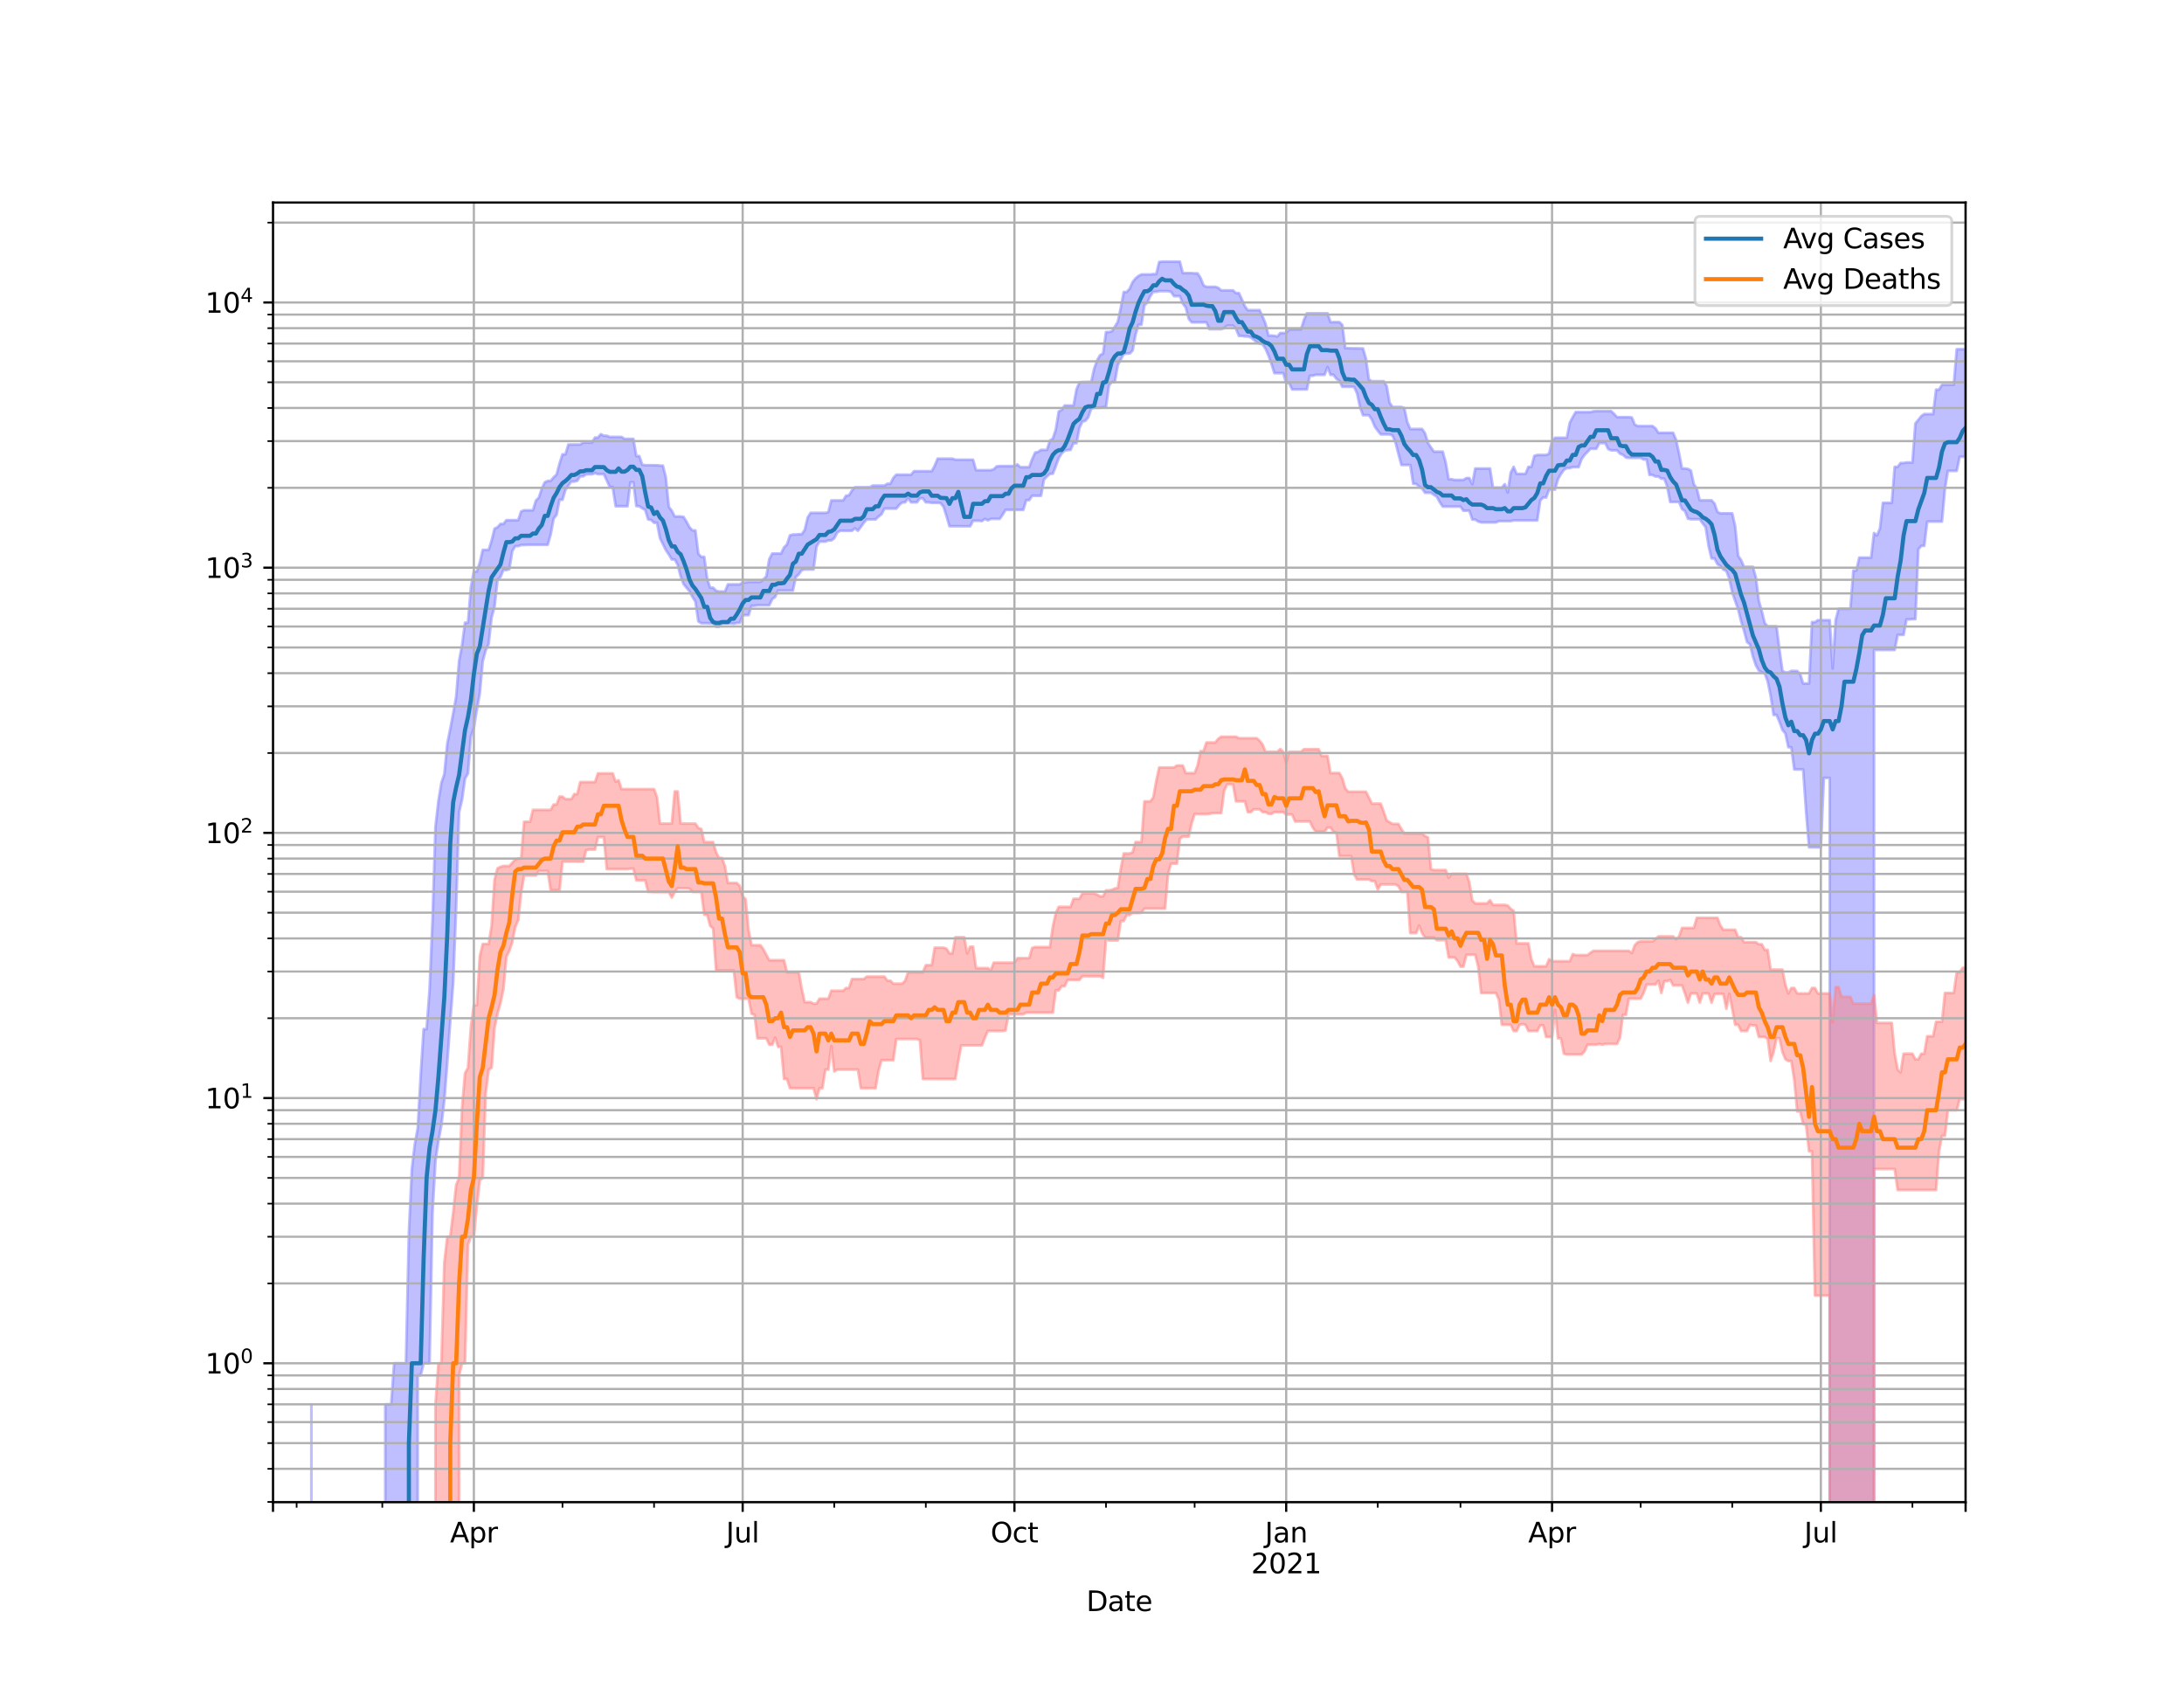 <?xml version="1.0" encoding="utf-8" standalone="no"?>
<!DOCTYPE svg PUBLIC "-//W3C//DTD SVG 1.1//EN"
  "http://www.w3.org/Graphics/SVG/1.1/DTD/svg11.dtd">
<svg height="612pt" version="1.1" viewBox="0 0 792 612" width="792pt" xmlns="http://www.w3.org/2000/svg" xmlns:xlink="http://www.w3.org/1999/xlink">
 <defs>
  <style type="text/css">*{stroke-linecap:butt;stroke-linejoin:round;}</style>
 </defs>
 <g id="figure_1">
  <g id="patch_1">
   <path d="M 0 612 
L 792 612 
L 792 0 
L 0 0 
z
" style="fill:#ffffff;"/>
  </g>
  <g id="axes_1">
   <g id="patch_2">
    <path d="M 99 544.68 
L 712.8 544.68 
L 712.8 73.44 
L 99 73.44 
z
" style="fill:#ffffff;"/>
   </g>
   <g id="PolyCollection_1">
    <path clip-path="url(#p68e2955192)" d="M 99 96655.791 
L 99 96655.791 
L 100.071 96655.791 
L 101.142 96655.791 
L 102.214 96655.791 
L 103.285 96655.791 
L 104.356 96655.791 
L 105.427 96655.791 
L 106.498 96655.791 
L 107.57 96655.791 
L 108.641 96655.791 
L 109.712 96655.791 
L 110.783 96655.791 
L 111.854 96655.791 
L 112.926 509.208 
L 113.997 96655.791 
L 115.068 96655.791 
L 116.139 96655.791 
L 117.21 96655.791 
L 118.282 96655.791 
L 119.353 96655.791 
L 120.424 96655.791 
L 121.495 96655.791 
L 122.566 96655.791 
L 123.638 96655.791 
L 124.709 96655.791 
L 125.78 96655.791 
L 126.851 96655.791 
L 127.923 96655.791 
L 128.994 96655.791 
L 130.065 96655.791 
L 131.136 96655.791 
L 132.207 96655.791 
L 133.279 96655.791 
L 134.35 96655.791 
L 135.421 96655.791 
L 136.492 96655.791 
L 137.563 96655.791 
L 138.635 96655.791 
L 139.706 509.208 
L 140.777 509.208 
L 141.848 509.208 
L 142.919 494.313 
L 143.991 494.313 
L 145.062 494.313 
L 146.133 494.313 
L 147.204 494.313 
L 148.275 447.062 
L 149.347 423.884 
L 150.418 414.876 
L 151.489 409.066 
L 152.56 389.847 
L 153.631 373.142 
L 154.703 373.142 
L 155.774 358.894 
L 156.845 333.61 
L 157.916 299.793 
L 158.987 290.427 
L 160.059 283.876 
L 161.13 280.698 
L 162.201 269.635 
L 163.272 264.329 
L 164.343 258.663 
L 165.415 252.625 
L 166.486 239.605 
L 167.557 233.957 
L 168.628 225.779 
L 169.699 225.779 
L 170.771 212.881 
L 171.842 207.238 
L 172.913 207.238 
L 173.984 204.054 
L 175.055 199.389 
L 176.127 199.389 
L 177.198 199.389 
L 178.269 196.057 
L 179.34 191.681 
L 180.412 191.175 
L 181.483 189.984 
L 182.554 189.984 
L 183.625 188.623 
L 184.696 188.623 
L 185.768 188.623 
L 186.839 188.623 
L 187.91 188.623 
L 188.981 185.447 
L 190.052 185.018 
L 191.124 185.018 
L 192.195 185.018 
L 193.266 185.018 
L 194.337 181.506 
L 195.408 180.435 
L 196.48 177.161 
L 197.551 174.883 
L 198.622 174.37 
L 199.693 174.37 
L 200.764 173.069 
L 201.836 172.096 
L 202.907 168.066 
L 203.978 164.736 
L 205.049 164.736 
L 206.12 161.181 
L 207.192 161.181 
L 208.263 161.181 
L 209.334 161.181 
L 210.405 161.181 
L 211.476 160.485 
L 212.548 160.485 
L 213.619 160.485 
L 214.69 160.485 
L 215.761 158.658 
L 216.832 158.658 
L 217.904 157.435 
L 218.975 158.001 
L 220.046 158.001 
L 221.117 158.434 
L 222.188 158.434 
L 223.26 158.434 
L 224.331 158.434 
L 225.402 158.434 
L 226.473 159.129 
L 227.545 159.129 
L 228.616 159.129 
L 229.687 159.129 
L 230.758 165.372 
L 231.829 165.372 
L 232.901 168.487 
L 233.972 168.677 
L 235.043 168.677 
L 236.114 168.677 
L 237.185 168.693 
L 238.257 168.693 
L 239.328 168.822 
L 240.399 168.822 
L 241.47 173.184 
L 242.541 183.798 
L 243.613 185.179 
L 244.684 187.273 
L 245.755 187.273 
L 246.826 187.273 
L 247.897 187.434 
L 248.969 189.199 
L 250.04 191.169 
L 251.111 192.332 
L 252.182 192.332 
L 253.253 200.794 
L 254.325 201.931 
L 255.396 201.931 
L 256.467 209.932 
L 257.538 213.1 
L 258.609 213.1 
L 259.681 214.187 
L 260.752 214.494 
L 261.823 214.494 
L 262.894 214.494 
L 263.965 211.899 
L 265.037 211.899 
L 266.108 211.899 
L 267.179 211.899 
L 268.25 211.899 
L 269.321 211.209 
L 270.393 211.209 
L 271.464 210.968 
L 272.535 210.968 
L 273.606 210.968 
L 274.677 210.968 
L 275.749 210.968 
L 276.82 210.098 
L 277.891 208.98 
L 278.962 202.746 
L 280.034 200.713 
L 281.105 200.713 
L 282.176 200.713 
L 283.247 200.713 
L 284.318 198.476 
L 285.39 197.424 
L 286.461 194.117 
L 287.532 193.815 
L 288.603 193.815 
L 289.674 193.712 
L 290.746 193.712 
L 291.817 192.166 
L 292.888 187.677 
L 293.959 185.955 
L 295.03 185.955 
L 296.102 185.955 
L 297.173 185.955 
L 298.244 185.955 
L 299.315 185.955 
L 300.386 185.686 
L 301.458 181.45 
L 302.529 181.45 
L 303.6 181.45 
L 304.671 181.45 
L 305.742 181.45 
L 306.814 179.737 
L 307.885 179.6 
L 308.956 177.799 
L 310.027 176.689 
L 311.098 176.689 
L 312.17 176.689 
L 313.241 176.689 
L 314.312 176.689 
L 315.383 176.689 
L 316.454 176.066 
L 317.526 176.066 
L 318.597 176.066 
L 319.668 176.066 
L 320.739 176.066 
L 321.81 175.402 
L 322.882 175.402 
L 323.953 173.282 
L 325.024 172.118 
L 326.095 172.118 
L 327.166 172.118 
L 328.238 172.118 
L 329.309 172.118 
L 330.38 172.118 
L 331.451 170.859 
L 332.523 170.859 
L 333.594 170.859 
L 334.665 170.859 
L 335.736 170.859 
L 336.807 170.859 
L 337.879 170.859 
L 338.95 168.882 
L 340.021 166.303 
L 341.092 166.303 
L 342.163 166.303 
L 343.235 166.303 
L 344.306 166.303 
L 345.377 166.303 
L 346.448 166.684 
L 347.519 166.684 
L 348.591 166.684 
L 349.662 166.684 
L 350.733 166.684 
L 351.804 166.684 
L 352.875 166.684 
L 353.947 170.485 
L 355.018 170.485 
L 356.089 170.485 
L 357.16 170.485 
L 358.231 170.485 
L 359.303 170.485 
L 360.374 170.147 
L 361.445 169.103 
L 362.516 169.004 
L 363.587 169.004 
L 364.659 169.004 
L 365.73 169.004 
L 366.801 169.004 
L 367.872 169.004 
L 368.943 168.381 
L 370.015 169.394 
L 371.086 169.394 
L 372.157 169.394 
L 373.228 169.394 
L 374.299 166.481 
L 375.371 164.105 
L 376.442 163.88 
L 377.513 163.125 
L 378.584 163.125 
L 379.655 163.125 
L 380.727 159.777 
L 381.798 159.026 
L 382.869 155.755 
L 383.94 149.179 
L 385.012 148.657 
L 386.083 147.047 
L 387.154 147.047 
L 388.225 147.047 
L 389.296 147.047 
L 390.368 141.215 
L 391.439 138.668 
L 392.51 138.512 
L 393.581 138.512 
L 394.652 138.468 
L 395.724 138.468 
L 396.795 133.616 
L 397.866 130.645 
L 398.937 128.781 
L 400.008 128.191 
L 401.08 120.379 
L 402.151 120.374 
L 403.222 120.088 
L 404.293 118.418 
L 405.364 116.679 
L 406.436 111.592 
L 407.507 105.89 
L 408.578 105.89 
L 409.649 104.712 
L 410.72 102.294 
L 411.792 100.947 
L 412.863 100.06 
L 413.934 99.509 
L 415.005 99.509 
L 416.076 99.509 
L 417.148 99.509 
L 418.219 99.394 
L 419.29 99.394 
L 420.361 95.005 
L 421.432 94.86 
L 422.504 94.86 
L 423.575 94.86 
L 424.646 94.86 
L 425.717 94.86 
L 426.788 94.86 
L 427.86 94.86 
L 428.931 99.018 
L 430.002 99.018 
L 431.073 99.018 
L 432.145 99.018 
L 433.216 99.119 
L 434.287 99.119 
L 435.358 100.768 
L 436.429 103.438 
L 437.501 104.012 
L 438.572 104.012 
L 439.643 104.012 
L 440.714 104.012 
L 441.785 104.354 
L 442.857 105.299 
L 443.928 105.299 
L 444.999 105.299 
L 446.07 105.299 
L 447.141 105.299 
L 448.213 106.272 
L 449.284 106.272 
L 450.355 108.577 
L 451.426 111.02 
L 452.497 112.46 
L 453.569 112.46 
L 454.64 112.46 
L 455.711 112.46 
L 456.782 112.46 
L 457.853 114.757 
L 458.925 117.35 
L 459.996 121.67 
L 461.067 121.67 
L 462.138 121.749 
L 463.209 122.004 
L 464.281 120.749 
L 465.352 120.749 
L 466.423 120.749 
L 467.494 119.457 
L 468.565 119.457 
L 469.637 119.457 
L 470.708 119.457 
L 471.779 119.457 
L 472.85 115.998 
L 473.921 113.614 
L 474.993 113.614 
L 476.064 113.614 
L 477.135 113.614 
L 478.206 113.614 
L 479.277 113.614 
L 480.349 113.614 
L 481.42 113.614 
L 482.491 116.798 
L 483.562 116.798 
L 484.634 116.798 
L 485.705 116.798 
L 486.776 117.818 
L 487.847 126.238 
L 488.918 126.238 
L 489.99 126.307 
L 491.061 126.307 
L 492.132 126.307 
L 493.203 126.345 
L 494.274 126.345 
L 495.346 130.066 
L 496.417 137.651 
L 497.488 138.225 
L 498.559 138.225 
L 499.63 138.225 
L 500.702 138.225 
L 501.773 138.225 
L 502.844 139.922 
L 503.915 146.009 
L 504.986 147.573 
L 506.058 147.573 
L 507.129 147.573 
L 508.2 147.573 
L 509.271 148.042 
L 510.342 153.061 
L 511.414 155.546 
L 512.485 155.546 
L 513.556 155.546 
L 514.627 155.546 
L 515.698 155.546 
L 516.77 157.12 
L 517.841 160.625 
L 518.912 162.238 
L 519.983 163.758 
L 521.054 163.758 
L 522.126 163.758 
L 523.197 163.758 
L 524.268 167.717 
L 525.339 173.767 
L 526.41 173.767 
L 527.482 174.03 
L 528.553 174.03 
L 529.624 174.03 
L 530.695 174.03 
L 531.766 173.339 
L 532.838 173.339 
L 533.909 175.559 
L 534.98 169.887 
L 536.051 169.887 
L 537.123 169.887 
L 538.194 169.887 
L 539.265 169.887 
L 540.336 169.887 
L 541.407 176.803 
L 542.479 176.803 
L 543.55 176.803 
L 544.621 176.803 
L 545.692 175.553 
L 546.763 178.561 
L 547.835 171.392 
L 548.906 169.282 
L 549.977 171.817 
L 551.048 171.817 
L 552.119 171.817 
L 553.191 171.817 
L 554.262 169.282 
L 555.333 169.282 
L 556.404 165.319 
L 557.475 164.965 
L 558.547 164.965 
L 559.618 164.965 
L 560.689 164.965 
L 561.76 164.492 
L 562.831 159.968 
L 563.903 158.729 
L 564.974 158.729 
L 566.045 158.729 
L 567.116 158.729 
L 568.187 158.729 
L 569.259 153.291 
L 570.33 151.244 
L 571.401 149.423 
L 572.472 149.423 
L 573.543 149.423 
L 574.615 149.423 
L 575.686 149.423 
L 576.757 149.423 
L 577.828 149.138 
L 578.899 149.064 
L 579.971 149.064 
L 581.042 149.064 
L 582.113 149.064 
L 583.184 149.064 
L 584.255 149.064 
L 585.327 150.074 
L 586.398 151.247 
L 587.469 151.247 
L 588.54 151.247 
L 589.612 151.247 
L 590.683 151.247 
L 591.754 151.372 
L 592.825 153.941 
L 593.896 154.483 
L 594.968 154.483 
L 596.039 154.483 
L 597.11 154.483 
L 598.181 154.483 
L 599.252 154.483 
L 600.324 155.297 
L 601.395 156.941 
L 602.466 156.941 
L 603.537 156.941 
L 604.608 156.941 
L 605.68 156.941 
L 606.751 156.941 
L 607.822 159.513 
L 608.893 164.444 
L 609.964 169.873 
L 611.036 169.873 
L 612.107 170.037 
L 613.178 170.616 
L 614.249 175.575 
L 615.32 177.115 
L 616.392 181.413 
L 617.463 181.413 
L 618.534 181.413 
L 619.605 181.413 
L 620.676 181.413 
L 621.748 182.589 
L 622.819 185.66 
L 623.89 186.137 
L 624.961 186.137 
L 626.032 186.137 
L 627.104 186.137 
L 628.175 186.137 
L 629.246 190.853 
L 630.317 201.522 
L 631.388 203.104 
L 632.46 205.533 
L 633.531 205.533 
L 634.602 205.533 
L 635.673 205.533 
L 636.745 209.36 
L 637.816 217.865 
L 638.887 221.555 
L 639.958 225.907 
L 641.029 227.12 
L 642.101 227.12 
L 643.172 227.12 
L 644.243 227.12 
L 645.314 235.577 
L 646.385 243.278 
L 647.457 243.814 
L 648.528 243.814 
L 649.599 243.278 
L 650.67 243.278 
L 651.741 243.309 
L 652.813 244.419 
L 653.884 247.827 
L 654.955 247.827 
L 656.026 247.827 
L 657.097 225.59 
L 658.169 225.59 
L 659.24 224.873 
L 660.311 224.873 
L 661.382 224.873 
L 662.453 224.873 
L 663.525 224.873 
L 664.596 242.376 
L 665.667 224.873 
L 666.738 220.736 
L 667.809 220.736 
L 668.881 220.736 
L 669.952 220.736 
L 671.023 220.736 
L 672.094 206.86 
L 673.165 206.86 
L 674.237 202.187 
L 675.308 202.187 
L 676.379 202.187 
L 677.45 202.187 
L 678.521 202.187 
L 679.593 193.273 
L 680.664 194.145 
L 681.735 191.618 
L 682.806 182.333 
L 683.877 182.333 
L 684.949 182.333 
L 686.02 182.333 
L 687.091 169.282 
L 688.162 169.282 
L 689.234 167.87 
L 690.305 167.87 
L 691.376 167.684 
L 692.447 167.684 
L 693.518 167.684 
L 694.59 153.551 
L 695.661 152.236 
L 696.732 150.88 
L 697.803 150.134 
L 698.874 150.134 
L 699.946 150.134 
L 701.017 150.134 
L 702.088 141.281 
L 703.159 141.281 
L 704.23 139.516 
L 705.302 139.516 
L 706.373 139.516 
L 707.444 139.516 
L 708.515 139.516 
L 709.586 126.637 
L 710.658 126.637 
L 711.729 126.637 
L 712.8 126.637 
L 712.8 165.618 
L 712.8 165.618 
L 711.729 165.618 
L 710.658 165.618 
L 709.586 170.742 
L 708.515 170.742 
L 707.444 170.742 
L 706.373 170.742 
L 705.302 177.279 
L 704.23 189.11 
L 703.159 189.11 
L 702.088 189.11 
L 701.017 189.11 
L 699.946 189.11 
L 698.874 189.143 
L 697.803 197.919 
L 696.732 197.919 
L 695.661 199.182 
L 694.59 224.486 
L 693.518 224.486 
L 692.447 224.59 
L 691.376 224.59 
L 690.305 230.192 
L 689.234 230.192 
L 688.162 230.192 
L 687.091 235.653 
L 686.02 235.653 
L 684.949 235.653 
L 683.877 235.653 
L 682.806 235.653 
L 681.735 235.653 
L 680.664 235.653 
L 679.593 235.653 
L 678.521 96655.791 
L 677.45 96655.791 
L 676.379 96655.791 
L 675.308 96655.791 
L 674.237 96655.791 
L 673.165 96655.791 
L 672.094 96655.791 
L 671.023 96655.791 
L 669.952 96655.791 
L 668.881 96655.791 
L 667.809 96655.791 
L 666.738 96655.791 
L 665.667 96655.791 
L 664.596 96655.791 
L 663.525 282.075 
L 662.453 282.075 
L 661.382 282.075 
L 660.311 307.233 
L 659.24 307.233 
L 658.169 307.233 
L 657.097 307.233 
L 656.026 307.233 
L 654.955 294.202 
L 653.884 279.002 
L 652.813 279.002 
L 651.741 279.002 
L 650.67 279.002 
L 649.599 270.945 
L 648.528 270.945 
L 647.457 265.936 
L 646.385 264.669 
L 645.314 261.749 
L 644.243 259.23 
L 643.172 259.23 
L 642.101 252.306 
L 641.029 247.047 
L 639.958 244.147 
L 638.887 243.793 
L 637.816 243.135 
L 636.745 241.249 
L 635.673 238.031 
L 634.602 233.647 
L 633.531 232.786 
L 632.46 228.714 
L 631.388 225.25 
L 630.317 220.933 
L 629.246 217.915 
L 628.175 214.757 
L 627.104 209.845 
L 626.032 207.01 
L 624.961 206.527 
L 623.89 205.26 
L 622.819 204.573 
L 621.748 202.487 
L 620.676 202.487 
L 619.605 198.006 
L 618.534 191.14 
L 617.463 189.787 
L 616.392 188.279 
L 615.32 188.279 
L 614.249 188.279 
L 613.178 188.279 
L 612.107 188.049 
L 611.036 185.309 
L 609.964 184.584 
L 608.893 182.018 
L 607.822 182.018 
L 606.751 182.018 
L 605.68 182.018 
L 604.608 176.477 
L 603.537 173.556 
L 602.466 173.556 
L 601.395 172.769 
L 600.324 172.769 
L 599.252 172.204 
L 598.181 172.204 
L 597.11 166.609 
L 596.039 166.609 
L 594.968 166.036 
L 593.896 166.036 
L 592.825 166.036 
L 591.754 166.036 
L 590.683 166.036 
L 589.612 165.877 
L 588.54 164.917 
L 587.469 164.492 
L 586.398 163.28 
L 585.327 163.28 
L 584.255 163.28 
L 583.184 162.821 
L 582.113 160.662 
L 581.042 160.662 
L 579.971 160.662 
L 578.899 162.718 
L 577.828 162.718 
L 576.757 162.718 
L 575.686 163.854 
L 574.615 164.947 
L 573.543 166.472 
L 572.472 169.369 
L 571.401 169.369 
L 570.33 169.369 
L 569.259 169.727 
L 568.187 169.727 
L 567.116 170.397 
L 566.045 171.884 
L 564.974 173.746 
L 563.903 177.518 
L 562.831 177.518 
L 561.76 177.518 
L 560.689 180.381 
L 559.618 180.381 
L 558.547 181.467 
L 557.475 188.695 
L 556.404 188.695 
L 555.333 188.695 
L 554.262 188.695 
L 553.191 188.695 
L 552.119 188.695 
L 551.048 188.695 
L 549.977 188.695 
L 548.906 188.695 
L 547.835 188.945 
L 546.763 188.945 
L 545.692 188.945 
L 544.621 188.945 
L 543.55 188.945 
L 542.479 189.422 
L 541.407 189.422 
L 540.336 189.422 
L 539.265 189.422 
L 538.194 189.422 
L 537.123 189.422 
L 536.051 189.096 
L 534.98 188.388 
L 533.909 188.388 
L 532.838 185.176 
L 531.766 185.176 
L 530.695 185.176 
L 529.624 183.69 
L 528.553 183.69 
L 527.482 183.69 
L 526.41 183.69 
L 525.339 183.69 
L 524.268 183.69 
L 523.197 183.69 
L 522.126 182.127 
L 521.054 180.107 
L 519.983 179.434 
L 518.912 178.681 
L 517.841 178.681 
L 516.77 178.681 
L 515.698 177.138 
L 514.627 176.405 
L 513.556 175.478 
L 512.485 175.416 
L 511.414 168.603 
L 510.342 168.603 
L 509.271 168.603 
L 508.2 168.603 
L 507.129 164.593 
L 506.058 160.471 
L 504.986 157.894 
L 503.915 157.505 
L 502.844 157.505 
L 501.773 157.505 
L 500.702 157.505 
L 499.63 156.162 
L 498.559 154.715 
L 497.488 152.134 
L 496.417 150.55 
L 495.346 150.55 
L 494.274 150.55 
L 493.203 147.587 
L 492.132 142.673 
L 491.061 140.292 
L 489.99 140.239 
L 488.918 140.239 
L 487.847 140.239 
L 486.776 140.239 
L 485.705 138.091 
L 484.634 137.325 
L 483.562 135.907 
L 482.491 135.907 
L 481.42 133.112 
L 480.349 135.907 
L 479.277 135.907 
L 478.206 135.907 
L 477.135 135.907 
L 476.064 136.246 
L 474.993 136.246 
L 473.921 141.192 
L 472.85 141.192 
L 471.779 141.192 
L 470.708 141.192 
L 469.637 141.192 
L 468.565 141.192 
L 467.494 138.892 
L 466.423 138.892 
L 465.352 135.297 
L 464.281 135.297 
L 463.209 135.297 
L 462.138 135.297 
L 461.067 131.88 
L 459.996 128.927 
L 458.925 126.459 
L 457.853 124.86 
L 456.782 124.548 
L 455.711 124.094 
L 454.64 123.198 
L 453.569 122.322 
L 452.497 121.998 
L 451.426 121.998 
L 450.355 121.805 
L 449.284 121.805 
L 448.213 119.234 
L 447.141 118.072 
L 446.07 118.072 
L 444.999 118.072 
L 443.928 118.99 
L 442.857 119.362 
L 441.785 119.362 
L 440.714 119.362 
L 439.643 119.362 
L 438.572 119.362 
L 437.501 116.891 
L 436.429 116.891 
L 435.358 116.891 
L 434.287 116.891 
L 433.216 116.891 
L 432.145 116.891 
L 431.073 115.605 
L 430.002 111.459 
L 428.931 110.074 
L 427.86 107.37 
L 426.788 107.37 
L 425.717 107.37 
L 424.646 105.814 
L 423.575 105.566 
L 422.504 105.566 
L 421.432 105.566 
L 420.361 105.566 
L 419.29 105.814 
L 418.219 105.814 
L 417.148 107.346 
L 416.076 109.734 
L 415.005 110.692 
L 413.934 117.759 
L 412.863 117.759 
L 411.792 121.392 
L 410.72 127.144 
L 409.649 128.17 
L 408.578 128.189 
L 407.507 128.396 
L 406.436 130.348 
L 405.364 132.33 
L 404.293 138.46 
L 403.222 138.542 
L 402.151 139.739 
L 401.08 147.633 
L 400.008 147.633 
L 398.937 147.844 
L 397.866 147.844 
L 396.795 147.844 
L 395.724 148.208 
L 394.652 151.305 
L 393.581 152.59 
L 392.51 152.897 
L 391.439 155.203 
L 390.368 160.709 
L 389.296 160.709 
L 388.225 163.107 
L 387.154 163.197 
L 386.083 163.381 
L 385.012 164.437 
L 383.94 166.112 
L 382.869 169.044 
L 381.798 171.752 
L 380.727 171.836 
L 379.655 172.775 
L 378.584 173.895 
L 377.513 179.754 
L 376.442 179.754 
L 375.371 179.754 
L 374.299 179.754 
L 373.228 181.355 
L 372.157 181.355 
L 371.086 184.866 
L 370.015 184.866 
L 368.943 184.866 
L 367.872 184.866 
L 366.801 184.866 
L 365.73 184.866 
L 364.659 184.866 
L 363.587 186.669 
L 362.516 188.144 
L 361.445 188.144 
L 360.374 188.144 
L 359.303 188.144 
L 358.231 188.678 
L 357.16 188.144 
L 356.089 188.939 
L 355.018 188.831 
L 353.947 188.831 
L 352.875 188.831 
L 351.804 190.829 
L 350.733 190.829 
L 349.662 190.829 
L 348.591 190.829 
L 347.519 190.803 
L 346.448 190.803 
L 345.377 190.803 
L 344.306 190.803 
L 343.235 187.115 
L 342.163 183.749 
L 341.092 182.429 
L 340.021 182.319 
L 338.95 182.319 
L 337.879 182.319 
L 336.807 182.143 
L 335.736 182.143 
L 334.665 180.679 
L 333.594 180.679 
L 332.523 182.143 
L 331.451 182.143 
L 330.38 182.143 
L 329.309 180.679 
L 328.238 182.143 
L 327.166 182.207 
L 326.095 183.085 
L 325.024 184.424 
L 323.953 184.424 
L 322.882 184.424 
L 321.81 184.424 
L 320.739 184.424 
L 319.668 186.461 
L 318.597 187.281 
L 317.526 188.347 
L 316.454 188.347 
L 315.383 188.347 
L 314.312 188.347 
L 313.241 189.549 
L 312.17 191.066 
L 311.098 192.447 
L 310.027 191.571 
L 308.956 192.456 
L 307.885 192.456 
L 306.814 192.456 
L 305.742 192.456 
L 304.671 192.456 
L 303.6 193.11 
L 302.529 195.177 
L 301.458 195.948 
L 300.386 195.948 
L 299.315 196.382 
L 298.244 196.382 
L 297.173 196.382 
L 296.102 198.179 
L 295.03 206.472 
L 293.959 206.472 
L 292.888 206.472 
L 291.817 206.472 
L 290.746 206.744 
L 289.674 208.244 
L 288.603 209.211 
L 287.532 214.157 
L 286.461 214.157 
L 285.39 214.157 
L 284.318 214.157 
L 283.247 214.157 
L 282.176 214.111 
L 281.105 216.462 
L 280.034 217.234 
L 278.962 219.466 
L 277.891 219.466 
L 276.82 219.466 
L 275.749 219.466 
L 274.677 219.466 
L 273.606 219.646 
L 272.535 219.646 
L 271.464 223.042 
L 270.393 223.042 
L 269.321 223.156 
L 268.25 225.866 
L 267.179 225.866 
L 266.108 226.178 
L 265.037 226.035 
L 263.965 226.035 
L 262.894 226.035 
L 261.823 226.035 
L 260.752 227.259 
L 259.681 227.259 
L 258.609 226.035 
L 257.538 226.035 
L 256.467 225.974 
L 255.396 225.974 
L 254.325 225.974 
L 253.253 225.316 
L 252.182 218.122 
L 251.111 216.419 
L 250.04 214.376 
L 248.969 213.124 
L 247.897 211.779 
L 246.826 208.967 
L 245.755 204.801 
L 244.684 202.858 
L 243.613 202.858 
L 242.541 201.05 
L 241.47 199.493 
L 240.399 197.291 
L 239.328 195.129 
L 238.257 189.563 
L 237.185 189.563 
L 236.114 188.507 
L 235.043 188.353 
L 233.972 184.879 
L 232.901 184.314 
L 231.829 183.535 
L 230.758 183.499 
L 229.687 174.891 
L 228.616 174.893 
L 227.545 183.557 
L 226.473 183.557 
L 225.402 183.557 
L 224.331 183.557 
L 223.26 183.557 
L 222.188 176.575 
L 221.117 176.575 
L 220.046 174.215 
L 218.975 171.917 
L 217.904 171.917 
L 216.832 171.917 
L 215.761 171.541 
L 214.69 171.969 
L 213.619 171.969 
L 212.548 171.969 
L 211.476 172.716 
L 210.405 172.716 
L 209.334 174.343 
L 208.263 174.605 
L 207.192 174.605 
L 206.12 176.011 
L 205.049 177.624 
L 203.978 181.216 
L 202.907 181.216 
L 201.836 186.683 
L 200.764 188.054 
L 199.693 193.805 
L 198.622 197.541 
L 197.551 197.541 
L 196.48 197.541 
L 195.408 197.541 
L 194.337 197.541 
L 193.266 197.541 
L 192.195 197.541 
L 191.124 197.541 
L 190.052 197.623 
L 188.981 197.623 
L 187.91 198.026 
L 186.839 198.026 
L 185.768 199.835 
L 184.696 206.417 
L 183.625 206.689 
L 182.554 206.689 
L 181.483 209.233 
L 180.412 210.284 
L 179.34 220.031 
L 178.269 223.857 
L 177.198 233.517 
L 176.127 235.841 
L 175.055 239.793 
L 173.984 251.538 
L 172.913 257.324 
L 171.842 263.924 
L 170.771 267.024 
L 169.699 280.448 
L 168.628 282.335 
L 167.557 289.986 
L 166.486 294.445 
L 165.415 329.059 
L 164.343 356.362 
L 163.272 370.476 
L 162.201 385.31 
L 161.13 398.995 
L 160.059 407.995 
L 158.987 413.648 
L 157.916 420.9 
L 156.845 439.673 
L 155.774 494.313 
L 154.703 494.313 
L 153.631 494.313 
L 152.56 498.713 
L 151.489 498.713 
L 150.418 96655.791 
L 149.347 96655.791 
L 148.275 96655.791 
L 147.204 96655.791 
L 146.133 96655.791 
L 145.062 96655.791 
L 143.991 96655.791 
L 142.919 96655.791 
L 141.848 96655.791 
L 140.777 96655.791 
L 139.706 96655.791 
L 138.635 96655.791 
L 137.563 96655.791 
L 136.492 96655.791 
L 135.421 96655.791 
L 134.35 96655.791 
L 133.279 96655.791 
L 132.207 96655.791 
L 131.136 96655.791 
L 130.065 96655.791 
L 128.994 96655.791 
L 127.923 96655.791 
L 126.851 96655.791 
L 125.78 96655.791 
L 124.709 96655.791 
L 123.638 96655.791 
L 122.566 96655.791 
L 121.495 96655.791 
L 120.424 96655.791 
L 119.353 96655.791 
L 118.282 96655.791 
L 117.21 96655.791 
L 116.139 96655.791 
L 115.068 96655.791 
L 113.997 96655.791 
L 112.926 96655.791 
L 111.854 96655.791 
L 110.783 96655.791 
L 109.712 96655.791 
L 108.641 96655.791 
L 107.57 96655.791 
L 106.498 96655.791 
L 105.427 96655.791 
L 104.356 96655.791 
L 103.285 96655.791 
L 102.214 96655.791 
L 101.142 96655.791 
L 100.071 96655.791 
L 99 96655.791 
z
" style="fill:#8080ff;fill-opacity:0.5;stroke:#8080ff;stroke-opacity:0.5;"/>
   </g>
   <g id="PolyCollection_2">
    <path clip-path="url(#p68e2955192)" d="M 99 96655.791 
L 99 96655.791 
L 100.071 96655.791 
L 101.142 96655.791 
L 102.214 96655.791 
L 103.285 96655.791 
L 104.356 96655.791 
L 105.427 96655.791 
L 106.498 96655.791 
L 107.57 96655.791 
L 108.641 96655.791 
L 109.712 96655.791 
L 110.783 96655.791 
L 111.854 96655.791 
L 112.926 96655.791 
L 113.997 96655.791 
L 115.068 96655.791 
L 116.139 96655.791 
L 117.21 96655.791 
L 118.282 96655.791 
L 119.353 96655.791 
L 120.424 96655.791 
L 121.495 96655.791 
L 122.566 96655.791 
L 123.638 96655.791 
L 124.709 96655.791 
L 125.78 96655.791 
L 126.851 96655.791 
L 127.923 96655.791 
L 128.994 96655.791 
L 130.065 96655.791 
L 131.136 96655.791 
L 132.207 96655.791 
L 133.279 96655.791 
L 134.35 96655.791 
L 135.421 96655.791 
L 136.492 96655.791 
L 137.563 96655.791 
L 138.635 96655.791 
L 139.706 96655.791 
L 140.777 96655.791 
L 141.848 96655.791 
L 142.919 96655.791 
L 143.991 96655.791 
L 145.062 96655.791 
L 146.133 96655.791 
L 147.204 96655.791 
L 148.275 96655.791 
L 149.347 96655.791 
L 150.418 96655.791 
L 151.489 96655.791 
L 152.56 96655.791 
L 153.631 96655.791 
L 154.703 96655.791 
L 155.774 96655.791 
L 156.845 96655.791 
L 157.916 509.208 
L 158.987 494.313 
L 160.059 494.313 
L 161.13 457.751 
L 162.201 448.432 
L 163.272 448.432 
L 164.343 439.673 
L 165.415 429.683 
L 166.486 427.099 
L 167.557 401.633 
L 168.628 389.167 
L 169.699 387.194 
L 170.771 372.234 
L 171.842 364.471 
L 172.913 364.471 
L 173.984 346.798 
L 175.055 342.288 
L 176.127 342.288 
L 177.198 342.288 
L 178.269 335.71 
L 179.34 318.965 
L 180.412 314.848 
L 181.483 314.339 
L 182.554 314.004 
L 183.625 314.004 
L 184.696 314.004 
L 185.768 312.851 
L 186.839 311.623 
L 187.91 311.309 
L 188.981 311.309 
L 190.052 297.971 
L 191.124 297.971 
L 192.195 297.971 
L 193.266 293.651 
L 194.337 293.651 
L 195.408 293.651 
L 196.48 293.651 
L 197.551 293.651 
L 198.622 293.651 
L 199.693 293.651 
L 200.764 291.713 
L 201.836 291.713 
L 202.907 288.842 
L 203.978 288.842 
L 205.049 289.767 
L 206.12 289.767 
L 207.192 289.767 
L 208.263 287.938 
L 209.334 287.938 
L 210.405 283.579 
L 211.476 283.579 
L 212.548 283.579 
L 213.619 283.579 
L 214.69 283.579 
L 215.761 283.579 
L 216.832 280.423 
L 217.904 280.423 
L 218.975 280.423 
L 220.046 280.423 
L 221.117 280.423 
L 222.188 280.423 
L 223.26 283.418 
L 224.331 282.939 
L 225.402 286.128 
L 226.473 286.128 
L 227.545 286.128 
L 228.616 286.128 
L 229.687 286.128 
L 230.758 286.128 
L 231.829 286.128 
L 232.901 286.128 
L 233.972 286.128 
L 235.043 286.128 
L 236.114 286.128 
L 237.185 286.128 
L 238.257 289.056 
L 239.328 298.621 
L 240.399 298.621 
L 241.47 298.621 
L 242.541 298.621 
L 243.613 298.621 
L 244.684 286.965 
L 245.755 286.965 
L 246.826 298.621 
L 247.897 298.621 
L 248.969 298.621 
L 250.04 298.621 
L 251.111 298.621 
L 252.182 298.621 
L 253.253 300.231 
L 254.325 300.593 
L 255.396 305.336 
L 256.467 305.336 
L 257.538 305.336 
L 258.609 305.336 
L 259.681 309.023 
L 260.752 311.1 
L 261.823 311.1 
L 262.894 314.115 
L 263.965 320.173 
L 265.037 320.173 
L 266.108 320.173 
L 267.179 320.173 
L 268.25 321.219 
L 269.321 324.955 
L 270.393 326.055 
L 271.464 337.333 
L 272.535 342.729 
L 273.606 342.729 
L 274.677 342.729 
L 275.749 342.729 
L 276.82 344.195 
L 277.891 346.192 
L 278.962 348.164 
L 280.034 348.164 
L 281.105 348.164 
L 282.176 348.164 
L 283.247 348.164 
L 284.318 348.164 
L 285.39 352.55 
L 286.461 352.55 
L 287.532 352.55 
L 288.603 352.55 
L 289.674 352.55 
L 290.746 358.569 
L 291.817 363.367 
L 292.888 363.367 
L 293.959 363.367 
L 295.03 363.915 
L 296.102 363.915 
L 297.173 362.115 
L 298.244 362.115 
L 299.315 362.115 
L 300.386 362.115 
L 301.458 359.222 
L 302.529 359.222 
L 303.6 359.222 
L 304.671 359.222 
L 305.742 359.222 
L 306.814 358.247 
L 307.885 358.247 
L 308.956 355.003 
L 310.027 355.003 
L 311.098 355.003 
L 312.17 355.003 
L 313.241 355.003 
L 314.312 354.12 
L 315.383 354.12 
L 316.454 354.12 
L 317.526 354.12 
L 318.597 354.12 
L 319.668 354.12 
L 320.739 354.12 
L 321.81 355.602 
L 322.882 355.602 
L 323.953 356.67 
L 325.024 356.67 
L 326.095 356.67 
L 327.166 356.67 
L 328.238 355.602 
L 329.309 352.55 
L 330.38 352.55 
L 331.451 352.55 
L 332.523 352.55 
L 333.594 352.55 
L 334.665 352.55 
L 335.736 349.968 
L 336.807 349.968 
L 337.879 349.968 
L 338.95 343.625 
L 340.021 343.625 
L 341.092 343.625 
L 342.163 343.625 
L 343.235 343.966 
L 344.306 345.713 
L 345.377 345.713 
L 346.448 339.841 
L 347.519 339.841 
L 348.591 339.841 
L 349.662 339.841 
L 350.733 345.713 
L 351.804 343.287 
L 352.875 343.287 
L 353.947 351.036 
L 355.018 351.036 
L 356.089 351.036 
L 357.16 351.036 
L 358.231 351.036 
L 359.303 351.855 
L 360.374 349.056 
L 361.445 349.056 
L 362.516 349.056 
L 363.587 349.056 
L 364.659 349.056 
L 365.73 349.056 
L 366.801 349.056 
L 367.872 349.056 
L 368.943 347.413 
L 370.015 347.413 
L 371.086 347.413 
L 372.157 347.413 
L 373.228 347.413 
L 374.299 343.738 
L 375.371 343.399 
L 376.442 343.399 
L 377.513 343.399 
L 378.584 343.399 
L 379.655 343.399 
L 380.727 343.399 
L 381.798 335.992 
L 382.869 331.104 
L 383.94 328.82 
L 385.012 328.82 
L 386.083 328.82 
L 387.154 328.82 
L 388.225 328.82 
L 389.296 325.907 
L 390.368 325.907 
L 391.439 325.907 
L 392.51 323.954 
L 393.581 323.954 
L 394.652 323.954 
L 395.724 323.954 
L 396.795 323.954 
L 397.866 324.38 
L 398.937 325.028 
L 400.008 325.028 
L 401.08 322.838 
L 402.151 322.838 
L 403.222 322.633 
L 404.293 322.156 
L 405.364 321.953 
L 406.436 315.018 
L 407.507 309.47 
L 408.578 309.47 
L 409.649 309.47 
L 410.72 309.023 
L 411.792 305.336 
L 412.863 305.336 
L 413.934 305.336 
L 415.005 290.585 
L 416.076 290.585 
L 417.148 290.585 
L 418.219 289.179 
L 419.29 283.205 
L 420.361 278.286 
L 421.432 278.286 
L 422.504 278.286 
L 423.575 278.286 
L 424.646 278.286 
L 425.717 278.286 
L 426.788 277.582 
L 427.86 277.582 
L 428.931 277.582 
L 430.002 280.323 
L 431.073 280.323 
L 432.145 280.323 
L 433.216 280.323 
L 434.287 277.582 
L 435.358 272.379 
L 436.429 272.379 
L 437.501 269.233 
L 438.572 269.233 
L 439.643 269.233 
L 440.714 269.233 
L 441.785 267.883 
L 442.857 267.133 
L 443.928 267.133 
L 444.999 267.133 
L 446.07 267.133 
L 447.141 267.133 
L 448.213 267.133 
L 449.284 267.662 
L 450.355 267.662 
L 451.426 267.662 
L 452.497 267.662 
L 453.569 267.662 
L 454.64 267.662 
L 455.711 267.662 
L 456.782 268.59 
L 457.853 269.944 
L 458.925 272.585 
L 459.996 272.585 
L 461.067 272.585 
L 462.138 272.585 
L 463.209 272.585 
L 464.281 271.605 
L 465.352 272.585 
L 466.423 276.434 
L 467.494 272.585 
L 468.565 272.585 
L 469.637 272.585 
L 470.708 272.585 
L 471.779 272.585 
L 472.85 271.666 
L 473.921 271.666 
L 474.993 271.666 
L 476.064 271.666 
L 477.135 271.666 
L 478.206 271.666 
L 479.277 274.121 
L 480.349 274.121 
L 481.42 274.121 
L 482.491 280.299 
L 483.562 280.299 
L 484.634 280.299 
L 485.705 280.299 
L 486.776 282.205 
L 487.847 285.872 
L 488.918 287.081 
L 489.99 287.081 
L 491.061 287.081 
L 492.132 287.081 
L 493.203 287.081 
L 494.274 287.081 
L 495.346 287.081 
L 496.417 289.179 
L 497.488 291.387 
L 498.559 291.387 
L 499.63 291.387 
L 500.702 291.387 
L 501.773 294.236 
L 502.844 297.481 
L 503.915 298.123 
L 504.986 298.737 
L 506.058 298.737 
L 507.129 298.737 
L 508.2 300.634 
L 509.271 302.241 
L 510.342 302.241 
L 511.414 302.241 
L 512.485 302.241 
L 513.556 302.241 
L 514.627 302.241 
L 515.698 302.241 
L 516.77 303.133 
L 517.841 303.651 
L 518.912 315.133 
L 519.983 315.477 
L 521.054 315.477 
L 522.126 315.477 
L 523.197 315.477 
L 524.268 315.477 
L 525.339 318.28 
L 526.41 316.826 
L 527.482 316.826 
L 528.553 316.826 
L 529.624 316.826 
L 530.695 316.826 
L 531.766 316.826 
L 532.838 319.98 
L 533.909 326.504 
L 534.98 327.569 
L 536.051 327.569 
L 537.123 327.569 
L 538.194 327.569 
L 539.265 327.569 
L 540.336 326.428 
L 541.407 328.111 
L 542.479 328.111 
L 543.55 328.111 
L 544.621 328.111 
L 545.692 328.111 
L 546.763 328.346 
L 547.835 329.541 
L 548.906 330.274 
L 549.977 342.07 
L 551.048 342.07 
L 552.119 342.07 
L 553.191 342.07 
L 554.262 342.07 
L 555.333 347.787 
L 556.404 350.366 
L 557.475 350.366 
L 558.547 350.366 
L 559.618 350.366 
L 560.689 350.366 
L 561.76 347.787 
L 562.831 348.544 
L 563.903 348.544 
L 564.974 348.544 
L 566.045 348.544 
L 567.116 348.544 
L 568.187 348.544 
L 569.259 348.544 
L 570.33 345.952 
L 571.401 346.313 
L 572.472 346.313 
L 573.543 346.313 
L 574.615 346.313 
L 575.686 346.313 
L 576.757 345.476 
L 577.828 344.772 
L 578.899 344.772 
L 579.971 344.772 
L 581.042 344.772 
L 582.113 344.772 
L 583.184 344.772 
L 584.255 344.772 
L 585.327 344.772 
L 586.398 344.772 
L 587.469 344.772 
L 588.54 344.772 
L 589.612 344.772 
L 590.683 344.772 
L 591.754 345.595 
L 592.825 342.729 
L 593.896 341.636 
L 594.968 341.313 
L 596.039 341.313 
L 597.11 341.313 
L 598.181 341.313 
L 599.252 341.313 
L 600.324 340.57 
L 601.395 339.532 
L 602.466 339.532 
L 603.537 339.532 
L 604.608 339.532 
L 605.68 339.532 
L 606.751 339.532 
L 607.822 340.57 
L 608.893 339.532 
L 609.964 336.466 
L 611.036 336.466 
L 612.107 336.466 
L 613.178 336.466 
L 614.249 336.466 
L 615.32 332.816 
L 616.392 332.816 
L 617.463 332.816 
L 618.534 332.816 
L 619.605 332.816 
L 620.676 332.816 
L 621.748 332.816 
L 622.819 332.816 
L 623.89 335.616 
L 624.961 337.139 
L 626.032 337.139 
L 627.104 337.139 
L 628.175 337.139 
L 629.246 337.139 
L 630.317 339.841 
L 631.388 339.841 
L 632.46 341.636 
L 633.531 341.636 
L 634.602 341.636 
L 635.673 341.636 
L 636.745 341.636 
L 637.816 342.398 
L 638.887 342.398 
L 639.958 344.425 
L 641.029 344.425 
L 642.101 351.58 
L 643.172 351.58 
L 644.243 351.58 
L 645.314 351.58 
L 646.385 351.58 
L 647.457 357.137 
L 648.528 360.22 
L 649.599 358.247 
L 650.67 358.247 
L 651.741 360.22 
L 652.813 360.22 
L 653.884 360.22 
L 654.955 360.22 
L 656.026 360.22 
L 657.097 358.247 
L 658.169 358.247 
L 659.24 360.22 
L 660.311 360.22 
L 661.382 360.22 
L 662.453 360.22 
L 663.525 360.22 
L 664.596 370.691 
L 665.667 357.927 
L 666.738 357.927 
L 667.809 361.416 
L 668.881 361.416 
L 669.952 361.416 
L 671.023 361.416 
L 672.094 363.915 
L 673.165 363.915 
L 674.237 363.915 
L 675.308 363.915 
L 676.379 363.915 
L 677.45 363.915 
L 678.521 363.915 
L 679.593 360.728 
L 680.664 370.908 
L 681.735 370.908 
L 682.806 370.908 
L 683.877 370.908 
L 684.949 370.908 
L 686.02 370.908 
L 687.091 382.062 
L 688.162 387.842 
L 689.234 388.832 
L 690.305 382.062 
L 691.376 382.062 
L 692.447 382.062 
L 693.518 382.062 
L 694.59 384.099 
L 695.661 384.099 
L 696.732 382.062 
L 697.803 382.062 
L 698.874 375.746 
L 699.946 375.746 
L 701.017 375.746 
L 702.088 370.476 
L 703.159 370.476 
L 704.23 370.476 
L 705.302 360.052 
L 706.373 360.052 
L 707.444 360.052 
L 708.515 360.052 
L 709.586 352.55 
L 710.658 352.55 
L 711.729 350.901 
L 712.8 350.901 
L 712.8 398.571 
L 712.8 398.571 
L 711.729 398.571 
L 710.658 398.571 
L 709.586 402.551 
L 708.515 402.551 
L 707.444 402.551 
L 706.373 402.551 
L 705.302 411.87 
L 704.23 411.87 
L 703.159 417.447 
L 702.088 431.499 
L 701.017 431.499 
L 699.946 431.499 
L 698.874 431.499 
L 697.803 431.499 
L 696.732 431.499 
L 695.661 431.499 
L 694.59 431.499 
L 693.518 431.499 
L 692.447 431.499 
L 691.376 431.499 
L 690.305 431.499 
L 689.234 431.499 
L 688.162 431.499 
L 687.091 423.884 
L 686.02 423.884 
L 684.949 423.884 
L 683.877 423.884 
L 682.806 423.884 
L 681.735 423.884 
L 680.664 423.884 
L 679.593 423.884 
L 678.521 96655.791 
L 677.45 96655.791 
L 676.379 96655.791 
L 675.308 96655.791 
L 674.237 96655.791 
L 673.165 96655.791 
L 672.094 96655.791 
L 671.023 96655.791 
L 669.952 96655.791 
L 668.881 96655.791 
L 667.809 96655.791 
L 666.738 96655.791 
L 665.667 96655.791 
L 664.596 96655.791 
L 663.525 469.765 
L 662.453 469.765 
L 661.382 469.765 
L 660.311 469.765 
L 659.24 469.765 
L 658.169 469.765 
L 657.097 417.447 
L 656.026 417.447 
L 654.955 407.995 
L 653.884 407.47 
L 652.813 403.018 
L 651.741 403.018 
L 650.67 391.594 
L 649.599 384.7 
L 648.528 384.7 
L 647.457 384.099 
L 646.385 381.497 
L 645.314 376.485 
L 644.243 376.485 
L 643.172 381.497 
L 642.101 384.7 
L 641.029 376.734 
L 639.958 375.991 
L 638.887 375.991 
L 637.816 375.991 
L 636.745 371.788 
L 635.673 371.788 
L 634.602 371.566 
L 633.531 373.836 
L 632.46 373.836 
L 631.388 373.836 
L 630.317 371.566 
L 629.246 371.566 
L 628.175 365.797 
L 627.104 360.389 
L 626.032 365.797 
L 624.961 360.389 
L 623.89 360.389 
L 622.819 360.389 
L 621.748 360.389 
L 620.676 363.549 
L 619.605 360.22 
L 618.534 360.22 
L 617.463 360.22 
L 616.392 363.549 
L 615.32 360.22 
L 614.249 360.22 
L 613.178 360.22 
L 612.107 363.549 
L 611.036 360.22 
L 609.964 357.294 
L 608.893 357.294 
L 607.822 357.294 
L 606.751 357.294 
L 605.68 355.301 
L 604.608 355.753 
L 603.537 355.753 
L 602.466 360.052 
L 601.395 355.602 
L 600.324 356.981 
L 599.252 356.981 
L 598.181 356.981 
L 597.11 356.981 
L 596.039 360.052 
L 594.968 362.115 
L 593.896 362.115 
L 592.825 362.115 
L 591.754 362.115 
L 590.683 362.115 
L 589.612 367.969 
L 588.54 367.969 
L 587.469 376.237 
L 586.398 378.523 
L 585.327 378.523 
L 584.255 378.523 
L 583.184 378.523 
L 582.113 378.523 
L 581.042 378.784 
L 579.971 378.523 
L 578.899 378.784 
L 577.828 378.784 
L 576.757 378.784 
L 575.686 378.784 
L 574.615 381.218 
L 573.543 382.347 
L 572.472 382.347 
L 571.401 382.347 
L 570.33 382.347 
L 569.259 382.347 
L 568.187 382.347 
L 567.116 382.062 
L 566.045 376.485 
L 564.974 376.485 
L 563.903 366.183 
L 562.831 375.991 
L 561.76 375.991 
L 560.689 375.991 
L 559.618 371.788 
L 558.547 371.788 
L 557.475 373.836 
L 556.404 373.836 
L 555.333 373.836 
L 554.262 373.836 
L 553.191 371.566 
L 552.119 371.346 
L 551.048 371.566 
L 549.977 373.836 
L 548.906 373.836 
L 547.835 371.566 
L 546.763 371.566 
L 545.692 371.566 
L 544.621 371.566 
L 543.55 362.469 
L 542.479 360.052 
L 541.407 360.052 
L 540.336 360.052 
L 539.265 360.052 
L 538.194 360.052 
L 537.123 360.052 
L 536.051 350.499 
L 534.98 346.192 
L 533.909 346.192 
L 532.838 346.192 
L 531.766 346.192 
L 530.695 350.499 
L 529.624 350.499 
L 528.553 348.417 
L 527.482 347.166 
L 526.41 347.166 
L 525.339 347.166 
L 524.268 340.887 
L 523.197 340.887 
L 522.126 340.887 
L 521.054 340.887 
L 519.983 339.944 
L 518.912 339.944 
L 517.841 339.944 
L 516.77 339.944 
L 515.698 338.318 
L 514.627 335.616 
L 513.556 338.318 
L 512.485 338.318 
L 511.414 338.318 
L 510.342 323.393 
L 509.271 323.393 
L 508.2 323.393 
L 507.129 321.352 
L 506.058 320.693 
L 504.986 320.693 
L 503.915 320.693 
L 502.844 320.693 
L 501.773 320.693 
L 500.702 320.693 
L 499.63 322.564 
L 498.559 319.469 
L 497.488 319.469 
L 496.417 318.902 
L 495.346 318.902 
L 494.274 318.902 
L 493.203 318.902 
L 492.132 318.902 
L 491.061 317.065 
L 489.99 310.43 
L 488.918 310.43 
L 487.847 310.43 
L 486.776 310.43 
L 485.705 310.43 
L 484.634 301.948 
L 483.562 301.574 
L 482.491 300.071 
L 481.42 300.071 
L 480.349 301.574 
L 479.277 301.574 
L 478.206 301.574 
L 477.135 301.574 
L 476.064 300.071 
L 474.993 297.858 
L 473.921 297.858 
L 472.85 297.858 
L 471.779 297.858 
L 470.708 297.858 
L 469.637 297.858 
L 468.565 295.326 
L 467.494 295.326 
L 466.423 295.326 
L 465.352 294.445 
L 464.281 294.445 
L 463.209 294.445 
L 462.138 294.445 
L 461.067 295.077 
L 459.996 295.077 
L 458.925 294.445 
L 457.853 294.445 
L 456.782 293.446 
L 455.711 293.446 
L 454.64 293.446 
L 453.569 294.445 
L 452.497 294.445 
L 451.426 290.553 
L 450.355 290.553 
L 449.284 290.553 
L 448.213 290.553 
L 447.141 284.448 
L 446.07 284.393 
L 444.999 284.393 
L 443.928 286.674 
L 442.857 294.83 
L 441.785 294.83 
L 440.714 294.83 
L 439.643 294.83 
L 438.572 295.113 
L 437.501 295.184 
L 436.429 295.184 
L 435.358 295.184 
L 434.287 295.184 
L 433.216 295.184 
L 432.145 298.506 
L 431.073 303.305 
L 430.002 303.305 
L 428.931 303.305 
L 427.86 304.132 
L 426.788 313.177 
L 425.717 313.177 
L 424.646 313.177 
L 423.575 316.885 
L 422.504 329.46 
L 421.432 329.46 
L 420.361 329.46 
L 419.29 329.46 
L 418.219 329.46 
L 417.148 329.46 
L 416.076 329.46 
L 415.005 329.46 
L 413.934 330.937 
L 412.863 331.021 
L 411.792 331.021 
L 410.72 331.021 
L 409.649 331.781 
L 408.578 331.781 
L 407.507 333.968 
L 406.436 333.968 
L 405.364 340.993 
L 404.293 340.993 
L 403.222 340.993 
L 402.151 340.993 
L 401.08 340.465 
L 400.008 354.559 
L 398.937 353.975 
L 397.866 353.975 
L 396.795 353.975 
L 395.724 353.975 
L 394.652 353.975 
L 393.581 353.975 
L 392.51 353.975 
L 391.439 355.301 
L 390.368 355.301 
L 389.296 355.301 
L 388.225 355.301 
L 387.154 355.301 
L 386.083 357.609 
L 385.012 357.609 
L 383.94 359.058 
L 382.869 359.058 
L 381.798 367.166 
L 380.727 367.166 
L 379.655 367.166 
L 378.584 367.166 
L 377.513 367.166 
L 376.442 367.166 
L 375.371 367.166 
L 374.299 367.166 
L 373.228 367.166 
L 372.157 367.166 
L 371.086 367.767 
L 370.015 367.767 
L 368.943 367.767 
L 367.872 367.767 
L 366.801 367.767 
L 365.73 367.767 
L 364.659 373.604 
L 363.587 373.836 
L 362.516 373.836 
L 361.445 373.836 
L 360.374 373.836 
L 359.303 373.836 
L 358.231 373.836 
L 357.16 376.237 
L 356.089 379.048 
L 355.018 379.048 
L 353.947 379.048 
L 352.875 379.048 
L 351.804 379.048 
L 350.733 379.048 
L 349.662 379.048 
L 348.591 379.048 
L 347.519 384.7 
L 346.448 391.239 
L 345.377 391.239 
L 344.306 391.239 
L 343.235 391.239 
L 342.163 391.239 
L 341.092 391.239 
L 340.021 391.239 
L 338.95 391.239 
L 337.879 391.239 
L 336.807 391.239 
L 335.736 391.239 
L 334.665 391.239 
L 333.594 377.237 
L 332.523 376.734 
L 331.451 376.734 
L 330.38 376.734 
L 329.309 376.734 
L 328.238 376.734 
L 327.166 376.734 
L 326.095 376.734 
L 325.024 376.734 
L 323.953 384.399 
L 322.882 384.399 
L 321.81 384.399 
L 320.739 384.399 
L 319.668 384.399 
L 318.597 388.169 
L 317.526 394.552 
L 316.454 394.552 
L 315.383 394.552 
L 314.312 394.552 
L 313.241 394.552 
L 312.17 394.552 
L 311.098 387.842 
L 310.027 387.842 
L 308.956 387.842 
L 307.885 387.842 
L 306.814 387.842 
L 305.742 387.842 
L 304.671 387.842 
L 303.6 387.842 
L 302.529 388.499 
L 301.458 379.313 
L 300.386 387.842 
L 299.315 387.842 
L 298.244 394.552 
L 297.173 394.552 
L 296.102 398.571 
L 295.03 394.552 
L 293.959 394.552 
L 292.888 394.552 
L 291.817 394.552 
L 290.746 394.552 
L 289.674 394.552 
L 288.603 394.552 
L 287.532 394.552 
L 286.461 394.552 
L 285.39 391.239 
L 284.318 391.239 
L 283.247 379.58 
L 282.176 379.58 
L 281.105 376.237 
L 280.034 378.784 
L 278.962 378.784 
L 277.891 376.485 
L 276.82 376.485 
L 275.749 376.485 
L 274.677 376.485 
L 273.606 367.969 
L 272.535 367.566 
L 271.464 362.115 
L 270.393 362.115 
L 269.321 362.115 
L 268.25 362.115 
L 267.179 361.589 
L 266.108 351.855 
L 265.037 351.855 
L 263.965 351.855 
L 262.894 351.855 
L 261.823 351.855 
L 260.752 351.855 
L 259.681 351.855 
L 258.609 336.657 
L 257.538 335.71 
L 256.467 331.696 
L 255.396 331.696 
L 254.325 323.393 
L 253.253 323.393 
L 252.182 323.393 
L 251.111 323.393 
L 250.04 322.224 
L 248.969 322.088 
L 247.897 322.088 
L 246.826 322.088 
L 245.755 322.088 
L 244.684 323.462 
L 243.613 325.465 
L 242.541 323.462 
L 241.47 323.462 
L 240.399 323.462 
L 239.328 323.462 
L 238.257 323.462 
L 237.185 323.462 
L 236.114 323.393 
L 235.043 323.393 
L 233.972 319.216 
L 232.901 319.216 
L 231.829 319.216 
L 230.758 319.216 
L 229.687 314.961 
L 228.616 314.961 
L 227.545 315.133 
L 226.473 315.133 
L 225.402 315.133 
L 224.331 315.133 
L 223.26 315.133 
L 222.188 315.133 
L 221.117 315.133 
L 220.046 315.133 
L 218.975 303.521 
L 217.904 303.521 
L 216.832 303.521 
L 215.761 308.046 
L 214.69 308.046 
L 213.619 308.046 
L 212.548 308.288 
L 211.476 312.419 
L 210.405 312.419 
L 209.334 312.419 
L 208.263 312.419 
L 207.192 312.419 
L 206.12 312.419 
L 205.049 312.419 
L 203.978 312.419 
L 202.907 322.77 
L 201.836 322.77 
L 200.764 322.77 
L 199.693 322.77 
L 198.622 315.825 
L 197.551 315.825 
L 196.48 315.825 
L 195.408 315.825 
L 194.337 317.426 
L 193.266 317.426 
L 192.195 317.426 
L 191.124 317.426 
L 190.052 317.426 
L 188.981 323.743 
L 187.91 333.699 
L 186.839 336.181 
L 185.768 341.636 
L 184.696 344.772 
L 183.625 346.921 
L 182.554 358.731 
L 181.483 363.731 
L 180.412 367.566 
L 179.34 372.686 
L 178.269 387.194 
L 177.198 387.842 
L 176.127 396.513 
L 175.055 427.099 
L 173.984 427.942 
L 172.913 437.475 
L 171.842 448.432 
L 170.771 448.432 
L 169.699 451.313 
L 168.628 494.313 
L 167.557 494.313 
L 166.486 498.713 
L 165.415 96655.791 
L 164.343 96655.791 
L 163.272 96655.791 
L 162.201 96655.791 
L 161.13 96655.791 
L 160.059 96655.791 
L 158.987 96655.791 
L 157.916 96655.791 
L 156.845 96655.791 
L 155.774 96655.791 
L 154.703 96655.791 
L 153.631 96655.791 
L 152.56 96655.791 
L 151.489 96655.791 
L 150.418 96655.791 
L 149.347 96655.791 
L 148.275 96655.791 
L 147.204 96655.791 
L 146.133 96655.791 
L 145.062 96655.791 
L 143.991 96655.791 
L 142.919 96655.791 
L 141.848 96655.791 
L 140.777 96655.791 
L 139.706 96655.791 
L 138.635 96655.791 
L 137.563 96655.791 
L 136.492 96655.791 
L 135.421 96655.791 
L 134.35 96655.791 
L 133.279 96655.791 
L 132.207 96655.791 
L 131.136 96655.791 
L 130.065 96655.791 
L 128.994 96655.791 
L 127.923 96655.791 
L 126.851 96655.791 
L 125.78 96655.791 
L 124.709 96655.791 
L 123.638 96655.791 
L 122.566 96655.791 
L 121.495 96655.791 
L 120.424 96655.791 
L 119.353 96655.791 
L 118.282 96655.791 
L 117.21 96655.791 
L 116.139 96655.791 
L 115.068 96655.791 
L 113.997 96655.791 
L 112.926 96655.791 
L 111.854 96655.791 
L 110.783 96655.791 
L 109.712 96655.791 
L 108.641 96655.791 
L 107.57 96655.791 
L 106.498 96655.791 
L 105.427 96655.791 
L 104.356 96655.791 
L 103.285 96655.791 
L 102.214 96655.791 
L 101.142 96655.791 
L 100.071 96655.791 
L 99 96655.791 
z
" style="fill:#ff8080;fill-opacity:0.5;stroke:#ff8080;stroke-opacity:0.5;"/>
   </g>
   <g id="matplotlib.axis_1">
    <g id="xtick_1">
     <g id="line2d_1">
      <path clip-path="url(#p68e2955192)" d="M 99 544.68 
L 99 73.44 
" style="fill:none;stroke:#b0b0b0;stroke-linecap:square;stroke-width:0.8;"/>
     </g>
     <g id="line2d_2">
      <defs>
       <path d="M 0 0 
L 0 3.5 
" id="m4abed1d830" style="stroke:#000000;stroke-width:0.8;"/>
      </defs>
      <g>
       <use style="stroke:#000000;stroke-width:0.8;" x="99" xlink:href="#m4abed1d830" y="544.68"/>
      </g>
     </g>
    </g>
    <g id="xtick_2">
     <g id="line2d_3">
      <path clip-path="url(#p68e2955192)" d="M 171.842 544.68 
L 171.842 73.44 
" style="fill:none;stroke:#b0b0b0;stroke-linecap:square;stroke-width:0.8;"/>
     </g>
     <g id="line2d_4">
      <g>
       <use style="stroke:#000000;stroke-width:0.8;" x="171.842" xlink:href="#m4abed1d830" y="544.68"/>
      </g>
     </g>
     <g id="text_1">
      <!-- Apr -->
      <g transform="translate(163.192 559.278)scale(0.1 -0.1)">
       <defs>
        <path d="M 2188 4044 
L 1331 1722 
L 3047 1722 
L 2188 4044 
z
M 1831 4666 
L 2547 4666 
L 4325 0 
L 3669 0 
L 3244 1197 
L 1141 1197 
L 716 0 
L 50 0 
L 1831 4666 
z
" id="DejaVuSans-41" transform="scale(0.016)"/>
        <path d="M 1159 525 
L 1159 -1331 
L 581 -1331 
L 581 3500 
L 1159 3500 
L 1159 2969 
Q 1341 3281 1617 3432 
Q 1894 3584 2278 3584 
Q 2916 3584 3314 3078 
Q 3713 2572 3713 1747 
Q 3713 922 3314 415 
Q 2916 -91 2278 -91 
Q 1894 -91 1617 61 
Q 1341 213 1159 525 
z
M 3116 1747 
Q 3116 2381 2855 2742 
Q 2594 3103 2138 3103 
Q 1681 3103 1420 2742 
Q 1159 2381 1159 1747 
Q 1159 1113 1420 752 
Q 1681 391 2138 391 
Q 2594 391 2855 752 
Q 3116 1113 3116 1747 
z
" id="DejaVuSans-70" transform="scale(0.016)"/>
        <path d="M 2631 2963 
Q 2534 3019 2420 3045 
Q 2306 3072 2169 3072 
Q 1681 3072 1420 2755 
Q 1159 2438 1159 1844 
L 1159 0 
L 581 0 
L 581 3500 
L 1159 3500 
L 1159 2956 
Q 1341 3275 1631 3429 
Q 1922 3584 2338 3584 
Q 2397 3584 2469 3576 
Q 2541 3569 2628 3553 
L 2631 2963 
z
" id="DejaVuSans-72" transform="scale(0.016)"/>
       </defs>
       <use xlink:href="#DejaVuSans-41"/>
       <use x="68.408" xlink:href="#DejaVuSans-70"/>
       <use x="131.885" xlink:href="#DejaVuSans-72"/>
      </g>
     </g>
    </g>
    <g id="xtick_3">
     <g id="line2d_5">
      <path clip-path="url(#p68e2955192)" d="M 269.321 544.68 
L 269.321 73.44 
" style="fill:none;stroke:#b0b0b0;stroke-linecap:square;stroke-width:0.8;"/>
     </g>
     <g id="line2d_6">
      <g>
       <use style="stroke:#000000;stroke-width:0.8;" x="269.321" xlink:href="#m4abed1d830" y="544.68"/>
      </g>
     </g>
     <g id="text_2">
      <!-- Jul -->
      <g transform="translate(263.289 559.278)scale(0.1 -0.1)">
       <defs>
        <path d="M 628 4666 
L 1259 4666 
L 1259 325 
Q 1259 -519 939 -900 
Q 619 -1281 -91 -1281 
L -331 -1281 
L -331 -750 
L -134 -750 
Q 284 -750 456 -515 
Q 628 -281 628 325 
L 628 4666 
z
" id="DejaVuSans-4a" transform="scale(0.016)"/>
        <path d="M 544 1381 
L 544 3500 
L 1119 3500 
L 1119 1403 
Q 1119 906 1312 657 
Q 1506 409 1894 409 
Q 2359 409 2629 706 
Q 2900 1003 2900 1516 
L 2900 3500 
L 3475 3500 
L 3475 0 
L 2900 0 
L 2900 538 
Q 2691 219 2414 64 
Q 2138 -91 1772 -91 
Q 1169 -91 856 284 
Q 544 659 544 1381 
z
M 1991 3584 
L 1991 3584 
z
" id="DejaVuSans-75" transform="scale(0.016)"/>
        <path d="M 603 4863 
L 1178 4863 
L 1178 0 
L 603 0 
L 603 4863 
z
" id="DejaVuSans-6c" transform="scale(0.016)"/>
       </defs>
       <use xlink:href="#DejaVuSans-4a"/>
       <use x="29.492" xlink:href="#DejaVuSans-75"/>
       <use x="92.871" xlink:href="#DejaVuSans-6c"/>
      </g>
     </g>
    </g>
    <g id="xtick_4">
     <g id="line2d_7">
      <path clip-path="url(#p68e2955192)" d="M 367.872 544.68 
L 367.872 73.44 
" style="fill:none;stroke:#b0b0b0;stroke-linecap:square;stroke-width:0.8;"/>
     </g>
     <g id="line2d_8">
      <g>
       <use style="stroke:#000000;stroke-width:0.8;" x="367.872" xlink:href="#m4abed1d830" y="544.68"/>
      </g>
     </g>
     <g id="text_3">
      <!-- Oct -->
      <g transform="translate(359.227 559.278)scale(0.1 -0.1)">
       <defs>
        <path d="M 2522 4238 
Q 1834 4238 1429 3725 
Q 1025 3213 1025 2328 
Q 1025 1447 1429 934 
Q 1834 422 2522 422 
Q 3209 422 3611 934 
Q 4013 1447 4013 2328 
Q 4013 3213 3611 3725 
Q 3209 4238 2522 4238 
z
M 2522 4750 
Q 3503 4750 4090 4092 
Q 4678 3434 4678 2328 
Q 4678 1225 4090 567 
Q 3503 -91 2522 -91 
Q 1538 -91 948 565 
Q 359 1222 359 2328 
Q 359 3434 948 4092 
Q 1538 4750 2522 4750 
z
" id="DejaVuSans-4f" transform="scale(0.016)"/>
        <path d="M 3122 3366 
L 3122 2828 
Q 2878 2963 2633 3030 
Q 2388 3097 2138 3097 
Q 1578 3097 1268 2742 
Q 959 2388 959 1747 
Q 959 1106 1268 751 
Q 1578 397 2138 397 
Q 2388 397 2633 464 
Q 2878 531 3122 666 
L 3122 134 
Q 2881 22 2623 -34 
Q 2366 -91 2075 -91 
Q 1284 -91 818 406 
Q 353 903 353 1747 
Q 353 2603 823 3093 
Q 1294 3584 2113 3584 
Q 2378 3584 2631 3529 
Q 2884 3475 3122 3366 
z
" id="DejaVuSans-63" transform="scale(0.016)"/>
        <path d="M 1172 4494 
L 1172 3500 
L 2356 3500 
L 2356 3053 
L 1172 3053 
L 1172 1153 
Q 1172 725 1289 603 
Q 1406 481 1766 481 
L 2356 481 
L 2356 0 
L 1766 0 
Q 1100 0 847 248 
Q 594 497 594 1153 
L 594 3053 
L 172 3053 
L 172 3500 
L 594 3500 
L 594 4494 
L 1172 4494 
z
" id="DejaVuSans-74" transform="scale(0.016)"/>
       </defs>
       <use xlink:href="#DejaVuSans-4f"/>
       <use x="78.711" xlink:href="#DejaVuSans-63"/>
       <use x="133.691" xlink:href="#DejaVuSans-74"/>
      </g>
     </g>
    </g>
    <g id="xtick_5">
     <g id="line2d_9">
      <path clip-path="url(#p68e2955192)" d="M 466.423 544.68 
L 466.423 73.44 
" style="fill:none;stroke:#b0b0b0;stroke-linecap:square;stroke-width:0.8;"/>
     </g>
     <g id="line2d_10">
      <g>
       <use style="stroke:#000000;stroke-width:0.8;" x="466.423" xlink:href="#m4abed1d830" y="544.68"/>
      </g>
     </g>
     <g id="text_4">
      <!-- Jan -->
      <g transform="translate(458.715 559.278)scale(0.1 -0.1)">
       <defs>
        <path d="M 2194 1759 
Q 1497 1759 1228 1600 
Q 959 1441 959 1056 
Q 959 750 1161 570 
Q 1363 391 1709 391 
Q 2188 391 2477 730 
Q 2766 1069 2766 1631 
L 2766 1759 
L 2194 1759 
z
M 3341 1997 
L 3341 0 
L 2766 0 
L 2766 531 
Q 2569 213 2275 61 
Q 1981 -91 1556 -91 
Q 1019 -91 701 211 
Q 384 513 384 1019 
Q 384 1609 779 1909 
Q 1175 2209 1959 2209 
L 2766 2209 
L 2766 2266 
Q 2766 2663 2505 2880 
Q 2244 3097 1772 3097 
Q 1472 3097 1187 3025 
Q 903 2953 641 2809 
L 641 3341 
Q 956 3463 1253 3523 
Q 1550 3584 1831 3584 
Q 2591 3584 2966 3190 
Q 3341 2797 3341 1997 
z
" id="DejaVuSans-61" transform="scale(0.016)"/>
        <path d="M 3513 2113 
L 3513 0 
L 2938 0 
L 2938 2094 
Q 2938 2591 2744 2837 
Q 2550 3084 2163 3084 
Q 1697 3084 1428 2787 
Q 1159 2491 1159 1978 
L 1159 0 
L 581 0 
L 581 3500 
L 1159 3500 
L 1159 2956 
Q 1366 3272 1645 3428 
Q 1925 3584 2291 3584 
Q 2894 3584 3203 3211 
Q 3513 2838 3513 2113 
z
" id="DejaVuSans-6e" transform="scale(0.016)"/>
       </defs>
       <use xlink:href="#DejaVuSans-4a"/>
       <use x="29.492" xlink:href="#DejaVuSans-61"/>
       <use x="90.771" xlink:href="#DejaVuSans-6e"/>
      </g>
      <!-- 2021 -->
      <g transform="translate(453.698 570.476)scale(0.1 -0.1)">
       <defs>
        <path d="M 1228 531 
L 3431 531 
L 3431 0 
L 469 0 
L 469 531 
Q 828 903 1448 1529 
Q 2069 2156 2228 2338 
Q 2531 2678 2651 2914 
Q 2772 3150 2772 3378 
Q 2772 3750 2511 3984 
Q 2250 4219 1831 4219 
Q 1534 4219 1204 4116 
Q 875 4013 500 3803 
L 500 4441 
Q 881 4594 1212 4672 
Q 1544 4750 1819 4750 
Q 2544 4750 2975 4387 
Q 3406 4025 3406 3419 
Q 3406 3131 3298 2873 
Q 3191 2616 2906 2266 
Q 2828 2175 2409 1742 
Q 1991 1309 1228 531 
z
" id="DejaVuSans-32" transform="scale(0.016)"/>
        <path d="M 2034 4250 
Q 1547 4250 1301 3770 
Q 1056 3291 1056 2328 
Q 1056 1369 1301 889 
Q 1547 409 2034 409 
Q 2525 409 2770 889 
Q 3016 1369 3016 2328 
Q 3016 3291 2770 3770 
Q 2525 4250 2034 4250 
z
M 2034 4750 
Q 2819 4750 3233 4129 
Q 3647 3509 3647 2328 
Q 3647 1150 3233 529 
Q 2819 -91 2034 -91 
Q 1250 -91 836 529 
Q 422 1150 422 2328 
Q 422 3509 836 4129 
Q 1250 4750 2034 4750 
z
" id="DejaVuSans-30" transform="scale(0.016)"/>
        <path d="M 794 531 
L 1825 531 
L 1825 4091 
L 703 3866 
L 703 4441 
L 1819 4666 
L 2450 4666 
L 2450 531 
L 3481 531 
L 3481 0 
L 794 0 
L 794 531 
z
" id="DejaVuSans-31" transform="scale(0.016)"/>
       </defs>
       <use xlink:href="#DejaVuSans-32"/>
       <use x="63.623" xlink:href="#DejaVuSans-30"/>
       <use x="127.246" xlink:href="#DejaVuSans-32"/>
       <use x="190.869" xlink:href="#DejaVuSans-31"/>
      </g>
     </g>
    </g>
    <g id="xtick_6">
     <g id="line2d_11">
      <path clip-path="url(#p68e2955192)" d="M 562.831 544.68 
L 562.831 73.44 
" style="fill:none;stroke:#b0b0b0;stroke-linecap:square;stroke-width:0.8;"/>
     </g>
     <g id="line2d_12">
      <g>
       <use style="stroke:#000000;stroke-width:0.8;" x="562.831" xlink:href="#m4abed1d830" y="544.68"/>
      </g>
     </g>
     <g id="text_5">
      <!-- Apr -->
      <g transform="translate(554.181 559.278)scale(0.1 -0.1)">
       <use xlink:href="#DejaVuSans-41"/>
       <use x="68.408" xlink:href="#DejaVuSans-70"/>
       <use x="131.885" xlink:href="#DejaVuSans-72"/>
      </g>
     </g>
    </g>
    <g id="xtick_7">
     <g id="line2d_13">
      <path clip-path="url(#p68e2955192)" d="M 660.311 544.68 
L 660.311 73.44 
" style="fill:none;stroke:#b0b0b0;stroke-linecap:square;stroke-width:0.8;"/>
     </g>
     <g id="line2d_14">
      <g>
       <use style="stroke:#000000;stroke-width:0.8;" x="660.311" xlink:href="#m4abed1d830" y="544.68"/>
      </g>
     </g>
     <g id="text_6">
      <!-- Jul -->
      <g transform="translate(654.278 559.278)scale(0.1 -0.1)">
       <use xlink:href="#DejaVuSans-4a"/>
       <use x="29.492" xlink:href="#DejaVuSans-75"/>
       <use x="92.871" xlink:href="#DejaVuSans-6c"/>
      </g>
     </g>
    </g>
    <g id="xtick_8">
     <g id="line2d_15">
      <path clip-path="url(#p68e2955192)" d="M 712.8 544.68 
L 712.8 73.44 
" style="fill:none;stroke:#b0b0b0;stroke-linecap:square;stroke-width:0.8;"/>
     </g>
     <g id="line2d_16">
      <g>
       <use style="stroke:#000000;stroke-width:0.8;" x="712.8" xlink:href="#m4abed1d830" y="544.68"/>
      </g>
     </g>
    </g>
    <g id="xtick_9">
     <g id="line2d_17">
      <defs>
       <path d="M 0 0 
L 0 2 
" id="mbe9820739d" style="stroke:#000000;stroke-width:0.6;"/>
      </defs>
      <g>
       <use style="stroke:#000000;stroke-width:0.6;" x="107.57" xlink:href="#mbe9820739d" y="544.68"/>
      </g>
     </g>
    </g>
    <g id="xtick_10">
     <g id="line2d_18">
      <g>
       <use style="stroke:#000000;stroke-width:0.6;" x="138.635" xlink:href="#mbe9820739d" y="544.68"/>
      </g>
     </g>
    </g>
    <g id="xtick_11">
     <g id="line2d_19">
      <g>
       <use style="stroke:#000000;stroke-width:0.6;" x="203.978" xlink:href="#mbe9820739d" y="544.68"/>
      </g>
     </g>
    </g>
    <g id="xtick_12">
     <g id="line2d_20">
      <g>
       <use style="stroke:#000000;stroke-width:0.6;" x="237.185" xlink:href="#mbe9820739d" y="544.68"/>
      </g>
     </g>
    </g>
    <g id="xtick_13">
     <g id="line2d_21">
      <g>
       <use style="stroke:#000000;stroke-width:0.6;" x="302.529" xlink:href="#mbe9820739d" y="544.68"/>
      </g>
     </g>
    </g>
    <g id="xtick_14">
     <g id="line2d_22">
      <g>
       <use style="stroke:#000000;stroke-width:0.6;" x="335.736" xlink:href="#mbe9820739d" y="544.68"/>
      </g>
     </g>
    </g>
    <g id="xtick_15">
     <g id="line2d_23">
      <g>
       <use style="stroke:#000000;stroke-width:0.6;" x="401.08" xlink:href="#mbe9820739d" y="544.68"/>
      </g>
     </g>
    </g>
    <g id="xtick_16">
     <g id="line2d_24">
      <g>
       <use style="stroke:#000000;stroke-width:0.6;" x="433.216" xlink:href="#mbe9820739d" y="544.68"/>
      </g>
     </g>
    </g>
    <g id="xtick_17">
     <g id="line2d_25">
      <g>
       <use style="stroke:#000000;stroke-width:0.6;" x="499.63" xlink:href="#mbe9820739d" y="544.68"/>
      </g>
     </g>
    </g>
    <g id="xtick_18">
     <g id="line2d_26">
      <g>
       <use style="stroke:#000000;stroke-width:0.6;" x="529.624" xlink:href="#mbe9820739d" y="544.68"/>
      </g>
     </g>
    </g>
    <g id="xtick_19">
     <g id="line2d_27">
      <g>
       <use style="stroke:#000000;stroke-width:0.6;" x="594.968" xlink:href="#mbe9820739d" y="544.68"/>
      </g>
     </g>
    </g>
    <g id="xtick_20">
     <g id="line2d_28">
      <g>
       <use style="stroke:#000000;stroke-width:0.6;" x="628.175" xlink:href="#mbe9820739d" y="544.68"/>
      </g>
     </g>
    </g>
    <g id="xtick_21">
     <g id="line2d_29">
      <g>
       <use style="stroke:#000000;stroke-width:0.6;" x="693.518" xlink:href="#mbe9820739d" y="544.68"/>
      </g>
     </g>
    </g>
    <g id="text_7">
     <!-- Date -->
     <g transform="translate(393.949 584.154)scale(0.1 -0.1)">
      <defs>
       <path d="M 1259 4147 
L 1259 519 
L 2022 519 
Q 2988 519 3436 956 
Q 3884 1394 3884 2338 
Q 3884 3275 3436 3711 
Q 2988 4147 2022 4147 
L 1259 4147 
z
M 628 4666 
L 1925 4666 
Q 3281 4666 3915 4102 
Q 4550 3538 4550 2338 
Q 4550 1131 3912 565 
Q 3275 0 1925 0 
L 628 0 
L 628 4666 
z
" id="DejaVuSans-44" transform="scale(0.016)"/>
       <path d="M 3597 1894 
L 3597 1613 
L 953 1613 
Q 991 1019 1311 708 
Q 1631 397 2203 397 
Q 2534 397 2845 478 
Q 3156 559 3463 722 
L 3463 178 
Q 3153 47 2828 -22 
Q 2503 -91 2169 -91 
Q 1331 -91 842 396 
Q 353 884 353 1716 
Q 353 2575 817 3079 
Q 1281 3584 2069 3584 
Q 2775 3584 3186 3129 
Q 3597 2675 3597 1894 
z
M 3022 2063 
Q 3016 2534 2758 2815 
Q 2500 3097 2075 3097 
Q 1594 3097 1305 2825 
Q 1016 2553 972 2059 
L 3022 2063 
z
" id="DejaVuSans-65" transform="scale(0.016)"/>
      </defs>
      <use xlink:href="#DejaVuSans-44"/>
      <use x="77.002" xlink:href="#DejaVuSans-61"/>
      <use x="138.281" xlink:href="#DejaVuSans-74"/>
      <use x="177.49" xlink:href="#DejaVuSans-65"/>
     </g>
    </g>
   </g>
   <g id="matplotlib.axis_2">
    <g id="ytick_1">
     <g id="line2d_30">
      <path clip-path="url(#p68e2955192)" d="M 99 494.313 
L 712.8 494.313 
" style="fill:none;stroke:#b0b0b0;stroke-linecap:square;stroke-width:0.8;"/>
     </g>
     <g id="line2d_31">
      <defs>
       <path d="M 0 0 
L -3.5 0 
" id="me91a084207" style="stroke:#000000;stroke-width:0.8;"/>
      </defs>
      <g>
       <use style="stroke:#000000;stroke-width:0.8;" x="99" xlink:href="#me91a084207" y="494.313"/>
      </g>
     </g>
     <g id="text_8">
      <!-- $\mathdefault{10^{0}}$ -->
      <g transform="translate(74.4 498.112)scale(0.1 -0.1)">
       <use transform="translate(0 0.766)" xlink:href="#DejaVuSans-31"/>
       <use transform="translate(63.623 0.766)" xlink:href="#DejaVuSans-30"/>
       <use transform="translate(128.203 39.047)scale(0.7)" xlink:href="#DejaVuSans-30"/>
      </g>
     </g>
    </g>
    <g id="ytick_2">
     <g id="line2d_32">
      <path clip-path="url(#p68e2955192)" d="M 99 398.151 
L 712.8 398.151 
" style="fill:none;stroke:#b0b0b0;stroke-linecap:square;stroke-width:0.8;"/>
     </g>
     <g id="line2d_33">
      <g>
       <use style="stroke:#000000;stroke-width:0.8;" x="99" xlink:href="#me91a084207" y="398.151"/>
      </g>
     </g>
     <g id="text_9">
      <!-- $\mathdefault{10^{1}}$ -->
      <g transform="translate(74.4 401.95)scale(0.1 -0.1)">
       <use transform="translate(0 0.684)" xlink:href="#DejaVuSans-31"/>
       <use transform="translate(63.623 0.684)" xlink:href="#DejaVuSans-30"/>
       <use transform="translate(128.203 38.966)scale(0.7)" xlink:href="#DejaVuSans-31"/>
      </g>
     </g>
    </g>
    <g id="ytick_3">
     <g id="line2d_34">
      <path clip-path="url(#p68e2955192)" d="M 99 301.99 
L 712.8 301.99 
" style="fill:none;stroke:#b0b0b0;stroke-linecap:square;stroke-width:0.8;"/>
     </g>
     <g id="line2d_35">
      <g>
       <use style="stroke:#000000;stroke-width:0.8;" x="99" xlink:href="#me91a084207" y="301.99"/>
      </g>
     </g>
     <g id="text_10">
      <!-- $\mathdefault{10^{2}}$ -->
      <g transform="translate(74.4 305.789)scale(0.1 -0.1)">
       <use transform="translate(0 0.766)" xlink:href="#DejaVuSans-31"/>
       <use transform="translate(63.623 0.766)" xlink:href="#DejaVuSans-30"/>
       <use transform="translate(128.203 39.047)scale(0.7)" xlink:href="#DejaVuSans-32"/>
      </g>
     </g>
    </g>
    <g id="ytick_4">
     <g id="line2d_36">
      <path clip-path="url(#p68e2955192)" d="M 99 205.828 
L 712.8 205.828 
" style="fill:none;stroke:#b0b0b0;stroke-linecap:square;stroke-width:0.8;"/>
     </g>
     <g id="line2d_37">
      <g>
       <use style="stroke:#000000;stroke-width:0.8;" x="99" xlink:href="#me91a084207" y="205.828"/>
      </g>
     </g>
     <g id="text_11">
      <!-- $\mathdefault{10^{3}}$ -->
      <g transform="translate(74.4 209.627)scale(0.1 -0.1)">
       <defs>
        <path d="M 2597 2516 
Q 3050 2419 3304 2112 
Q 3559 1806 3559 1356 
Q 3559 666 3084 287 
Q 2609 -91 1734 -91 
Q 1441 -91 1130 -33 
Q 819 25 488 141 
L 488 750 
Q 750 597 1062 519 
Q 1375 441 1716 441 
Q 2309 441 2620 675 
Q 2931 909 2931 1356 
Q 2931 1769 2642 2001 
Q 2353 2234 1838 2234 
L 1294 2234 
L 1294 2753 
L 1863 2753 
Q 2328 2753 2575 2939 
Q 2822 3125 2822 3475 
Q 2822 3834 2567 4026 
Q 2313 4219 1838 4219 
Q 1578 4219 1281 4162 
Q 984 4106 628 3988 
L 628 4550 
Q 988 4650 1302 4700 
Q 1616 4750 1894 4750 
Q 2613 4750 3031 4423 
Q 3450 4097 3450 3541 
Q 3450 3153 3228 2886 
Q 3006 2619 2597 2516 
z
" id="DejaVuSans-33" transform="scale(0.016)"/>
       </defs>
       <use transform="translate(0 0.766)" xlink:href="#DejaVuSans-31"/>
       <use transform="translate(63.623 0.766)" xlink:href="#DejaVuSans-30"/>
       <use transform="translate(128.203 39.047)scale(0.7)" xlink:href="#DejaVuSans-33"/>
      </g>
     </g>
    </g>
    <g id="ytick_5">
     <g id="line2d_38">
      <path clip-path="url(#p68e2955192)" d="M 99 109.667 
L 712.8 109.667 
" style="fill:none;stroke:#b0b0b0;stroke-linecap:square;stroke-width:0.8;"/>
     </g>
     <g id="line2d_39">
      <g>
       <use style="stroke:#000000;stroke-width:0.8;" x="99" xlink:href="#me91a084207" y="109.667"/>
      </g>
     </g>
     <g id="text_12">
      <!-- $\mathdefault{10^{4}}$ -->
      <g transform="translate(74.4 113.466)scale(0.1 -0.1)">
       <defs>
        <path d="M 2419 4116 
L 825 1625 
L 2419 1625 
L 2419 4116 
z
M 2253 4666 
L 3047 4666 
L 3047 1625 
L 3713 1625 
L 3713 1100 
L 3047 1100 
L 3047 0 
L 2419 0 
L 2419 1100 
L 313 1100 
L 313 1709 
L 2253 4666 
z
" id="DejaVuSans-34" transform="scale(0.016)"/>
       </defs>
       <use transform="translate(0 0.684)" xlink:href="#DejaVuSans-31"/>
       <use transform="translate(63.623 0.684)" xlink:href="#DejaVuSans-30"/>
       <use transform="translate(128.203 38.966)scale(0.7)" xlink:href="#DejaVuSans-34"/>
      </g>
     </g>
    </g>
    <g id="ytick_6">
     <g id="line2d_40">
      <path clip-path="url(#p68e2955192)" d="M 99 544.593 
L 712.8 544.593 
" style="fill:none;stroke:#b0b0b0;stroke-linecap:square;stroke-width:0.8;"/>
     </g>
     <g id="line2d_41">
      <defs>
       <path d="M 0 0 
L -2 0 
" id="m0cb60b688e" style="stroke:#000000;stroke-width:0.6;"/>
      </defs>
      <g>
       <use style="stroke:#000000;stroke-width:0.6;" x="99" xlink:href="#m0cb60b688e" y="544.593"/>
      </g>
     </g>
    </g>
    <g id="ytick_7">
     <g id="line2d_42">
      <path clip-path="url(#p68e2955192)" d="M 99 532.579 
L 712.8 532.579 
" style="fill:none;stroke:#b0b0b0;stroke-linecap:square;stroke-width:0.8;"/>
     </g>
     <g id="line2d_43">
      <g>
       <use style="stroke:#000000;stroke-width:0.6;" x="99" xlink:href="#m0cb60b688e" y="532.579"/>
      </g>
     </g>
    </g>
    <g id="ytick_8">
     <g id="line2d_44">
      <path clip-path="url(#p68e2955192)" d="M 99 523.26 
L 712.8 523.26 
" style="fill:none;stroke:#b0b0b0;stroke-linecap:square;stroke-width:0.8;"/>
     </g>
     <g id="line2d_45">
      <g>
       <use style="stroke:#000000;stroke-width:0.6;" x="99" xlink:href="#m0cb60b688e" y="523.26"/>
      </g>
     </g>
    </g>
    <g id="ytick_9">
     <g id="line2d_46">
      <path clip-path="url(#p68e2955192)" d="M 99 515.646 
L 712.8 515.646 
" style="fill:none;stroke:#b0b0b0;stroke-linecap:square;stroke-width:0.8;"/>
     </g>
     <g id="line2d_47">
      <g>
       <use style="stroke:#000000;stroke-width:0.6;" x="99" xlink:href="#m0cb60b688e" y="515.646"/>
      </g>
     </g>
    </g>
    <g id="ytick_10">
     <g id="line2d_48">
      <path clip-path="url(#p68e2955192)" d="M 99 509.208 
L 712.8 509.208 
" style="fill:none;stroke:#b0b0b0;stroke-linecap:square;stroke-width:0.8;"/>
     </g>
     <g id="line2d_49">
      <g>
       <use style="stroke:#000000;stroke-width:0.6;" x="99" xlink:href="#m0cb60b688e" y="509.208"/>
      </g>
     </g>
    </g>
    <g id="ytick_11">
     <g id="line2d_50">
      <path clip-path="url(#p68e2955192)" d="M 99 503.632 
L 712.8 503.632 
" style="fill:none;stroke:#b0b0b0;stroke-linecap:square;stroke-width:0.8;"/>
     </g>
     <g id="line2d_51">
      <g>
       <use style="stroke:#000000;stroke-width:0.6;" x="99" xlink:href="#m0cb60b688e" y="503.632"/>
      </g>
     </g>
    </g>
    <g id="ytick_12">
     <g id="line2d_52">
      <path clip-path="url(#p68e2955192)" d="M 99 498.713 
L 712.8 498.713 
" style="fill:none;stroke:#b0b0b0;stroke-linecap:square;stroke-width:0.8;"/>
     </g>
     <g id="line2d_53">
      <g>
       <use style="stroke:#000000;stroke-width:0.6;" x="99" xlink:href="#m0cb60b688e" y="498.713"/>
      </g>
     </g>
    </g>
    <g id="ytick_13">
     <g id="line2d_54">
      <path clip-path="url(#p68e2955192)" d="M 99 465.365 
L 712.8 465.365 
" style="fill:none;stroke:#b0b0b0;stroke-linecap:square;stroke-width:0.8;"/>
     </g>
     <g id="line2d_55">
      <g>
       <use style="stroke:#000000;stroke-width:0.6;" x="99" xlink:href="#m0cb60b688e" y="465.365"/>
      </g>
     </g>
    </g>
    <g id="ytick_14">
     <g id="line2d_56">
      <path clip-path="url(#p68e2955192)" d="M 99 448.432 
L 712.8 448.432 
" style="fill:none;stroke:#b0b0b0;stroke-linecap:square;stroke-width:0.8;"/>
     </g>
     <g id="line2d_57">
      <g>
       <use style="stroke:#000000;stroke-width:0.6;" x="99" xlink:href="#m0cb60b688e" y="448.432"/>
      </g>
     </g>
    </g>
    <g id="ytick_15">
     <g id="line2d_58">
      <path clip-path="url(#p68e2955192)" d="M 99 436.418 
L 712.8 436.418 
" style="fill:none;stroke:#b0b0b0;stroke-linecap:square;stroke-width:0.8;"/>
     </g>
     <g id="line2d_59">
      <g>
       <use style="stroke:#000000;stroke-width:0.6;" x="99" xlink:href="#m0cb60b688e" y="436.418"/>
      </g>
     </g>
    </g>
    <g id="ytick_16">
     <g id="line2d_60">
      <path clip-path="url(#p68e2955192)" d="M 99 427.099 
L 712.8 427.099 
" style="fill:none;stroke:#b0b0b0;stroke-linecap:square;stroke-width:0.8;"/>
     </g>
     <g id="line2d_61">
      <g>
       <use style="stroke:#000000;stroke-width:0.6;" x="99" xlink:href="#m0cb60b688e" y="427.099"/>
      </g>
     </g>
    </g>
    <g id="ytick_17">
     <g id="line2d_62">
      <path clip-path="url(#p68e2955192)" d="M 99 419.484 
L 712.8 419.484 
" style="fill:none;stroke:#b0b0b0;stroke-linecap:square;stroke-width:0.8;"/>
     </g>
     <g id="line2d_63">
      <g>
       <use style="stroke:#000000;stroke-width:0.6;" x="99" xlink:href="#m0cb60b688e" y="419.484"/>
      </g>
     </g>
    </g>
    <g id="ytick_18">
     <g id="line2d_64">
      <path clip-path="url(#p68e2955192)" d="M 99 413.047 
L 712.8 413.047 
" style="fill:none;stroke:#b0b0b0;stroke-linecap:square;stroke-width:0.8;"/>
     </g>
     <g id="line2d_65">
      <g>
       <use style="stroke:#000000;stroke-width:0.6;" x="99" xlink:href="#m0cb60b688e" y="413.047"/>
      </g>
     </g>
    </g>
    <g id="ytick_19">
     <g id="line2d_66">
      <path clip-path="url(#p68e2955192)" d="M 99 407.47 
L 712.8 407.47 
" style="fill:none;stroke:#b0b0b0;stroke-linecap:square;stroke-width:0.8;"/>
     </g>
     <g id="line2d_67">
      <g>
       <use style="stroke:#000000;stroke-width:0.6;" x="99" xlink:href="#m0cb60b688e" y="407.47"/>
      </g>
     </g>
    </g>
    <g id="ytick_20">
     <g id="line2d_68">
      <path clip-path="url(#p68e2955192)" d="M 99 402.551 
L 712.8 402.551 
" style="fill:none;stroke:#b0b0b0;stroke-linecap:square;stroke-width:0.8;"/>
     </g>
     <g id="line2d_69">
      <g>
       <use style="stroke:#000000;stroke-width:0.6;" x="99" xlink:href="#m0cb60b688e" y="402.551"/>
      </g>
     </g>
    </g>
    <g id="ytick_21">
     <g id="line2d_70">
      <path clip-path="url(#p68e2955192)" d="M 99 369.204 
L 712.8 369.204 
" style="fill:none;stroke:#b0b0b0;stroke-linecap:square;stroke-width:0.8;"/>
     </g>
     <g id="line2d_71">
      <g>
       <use style="stroke:#000000;stroke-width:0.6;" x="99" xlink:href="#m0cb60b688e" y="369.204"/>
      </g>
     </g>
    </g>
    <g id="ytick_22">
     <g id="line2d_72">
      <path clip-path="url(#p68e2955192)" d="M 99 352.27 
L 712.8 352.27 
" style="fill:none;stroke:#b0b0b0;stroke-linecap:square;stroke-width:0.8;"/>
     </g>
     <g id="line2d_73">
      <g>
       <use style="stroke:#000000;stroke-width:0.6;" x="99" xlink:href="#m0cb60b688e" y="352.27"/>
      </g>
     </g>
    </g>
    <g id="ytick_23">
     <g id="line2d_74">
      <path clip-path="url(#p68e2955192)" d="M 99 340.256 
L 712.8 340.256 
" style="fill:none;stroke:#b0b0b0;stroke-linecap:square;stroke-width:0.8;"/>
     </g>
     <g id="line2d_75">
      <g>
       <use style="stroke:#000000;stroke-width:0.6;" x="99" xlink:href="#m0cb60b688e" y="340.256"/>
      </g>
     </g>
    </g>
    <g id="ytick_24">
     <g id="line2d_76">
      <path clip-path="url(#p68e2955192)" d="M 99 330.937 
L 712.8 330.937 
" style="fill:none;stroke:#b0b0b0;stroke-linecap:square;stroke-width:0.8;"/>
     </g>
     <g id="line2d_77">
      <g>
       <use style="stroke:#000000;stroke-width:0.6;" x="99" xlink:href="#m0cb60b688e" y="330.937"/>
      </g>
     </g>
    </g>
    <g id="ytick_25">
     <g id="line2d_78">
      <path clip-path="url(#p68e2955192)" d="M 99 323.323 
L 712.8 323.323 
" style="fill:none;stroke:#b0b0b0;stroke-linecap:square;stroke-width:0.8;"/>
     </g>
     <g id="line2d_79">
      <g>
       <use style="stroke:#000000;stroke-width:0.6;" x="99" xlink:href="#m0cb60b688e" y="323.323"/>
      </g>
     </g>
    </g>
    <g id="ytick_26">
     <g id="line2d_80">
      <path clip-path="url(#p68e2955192)" d="M 99 316.885 
L 712.8 316.885 
" style="fill:none;stroke:#b0b0b0;stroke-linecap:square;stroke-width:0.8;"/>
     </g>
     <g id="line2d_81">
      <g>
       <use style="stroke:#000000;stroke-width:0.6;" x="99" xlink:href="#m0cb60b688e" y="316.885"/>
      </g>
     </g>
    </g>
    <g id="ytick_27">
     <g id="line2d_82">
      <path clip-path="url(#p68e2955192)" d="M 99 311.309 
L 712.8 311.309 
" style="fill:none;stroke:#b0b0b0;stroke-linecap:square;stroke-width:0.8;"/>
     </g>
     <g id="line2d_83">
      <g>
       <use style="stroke:#000000;stroke-width:0.6;" x="99" xlink:href="#m0cb60b688e" y="311.309"/>
      </g>
     </g>
    </g>
    <g id="ytick_28">
     <g id="line2d_84">
      <path clip-path="url(#p68e2955192)" d="M 99 306.39 
L 712.8 306.39 
" style="fill:none;stroke:#b0b0b0;stroke-linecap:square;stroke-width:0.8;"/>
     </g>
     <g id="line2d_85">
      <g>
       <use style="stroke:#000000;stroke-width:0.6;" x="99" xlink:href="#m0cb60b688e" y="306.39"/>
      </g>
     </g>
    </g>
    <g id="ytick_29">
     <g id="line2d_86">
      <path clip-path="url(#p68e2955192)" d="M 99 273.042 
L 712.8 273.042 
" style="fill:none;stroke:#b0b0b0;stroke-linecap:square;stroke-width:0.8;"/>
     </g>
     <g id="line2d_87">
      <g>
       <use style="stroke:#000000;stroke-width:0.6;" x="99" xlink:href="#m0cb60b688e" y="273.042"/>
      </g>
     </g>
    </g>
    <g id="ytick_30">
     <g id="line2d_88">
      <path clip-path="url(#p68e2955192)" d="M 99 256.109 
L 712.8 256.109 
" style="fill:none;stroke:#b0b0b0;stroke-linecap:square;stroke-width:0.8;"/>
     </g>
     <g id="line2d_89">
      <g>
       <use style="stroke:#000000;stroke-width:0.6;" x="99" xlink:href="#m0cb60b688e" y="256.109"/>
      </g>
     </g>
    </g>
    <g id="ytick_31">
     <g id="line2d_90">
      <path clip-path="url(#p68e2955192)" d="M 99 244.095 
L 712.8 244.095 
" style="fill:none;stroke:#b0b0b0;stroke-linecap:square;stroke-width:0.8;"/>
     </g>
     <g id="line2d_91">
      <g>
       <use style="stroke:#000000;stroke-width:0.6;" x="99" xlink:href="#m0cb60b688e" y="244.095"/>
      </g>
     </g>
    </g>
    <g id="ytick_32">
     <g id="line2d_92">
      <path clip-path="url(#p68e2955192)" d="M 99 234.776 
L 712.8 234.776 
" style="fill:none;stroke:#b0b0b0;stroke-linecap:square;stroke-width:0.8;"/>
     </g>
     <g id="line2d_93">
      <g>
       <use style="stroke:#000000;stroke-width:0.6;" x="99" xlink:href="#m0cb60b688e" y="234.776"/>
      </g>
     </g>
    </g>
    <g id="ytick_33">
     <g id="line2d_94">
      <path clip-path="url(#p68e2955192)" d="M 99 227.161 
L 712.8 227.161 
" style="fill:none;stroke:#b0b0b0;stroke-linecap:square;stroke-width:0.8;"/>
     </g>
     <g id="line2d_95">
      <g>
       <use style="stroke:#000000;stroke-width:0.6;" x="99" xlink:href="#m0cb60b688e" y="227.161"/>
      </g>
     </g>
    </g>
    <g id="ytick_34">
     <g id="line2d_96">
      <path clip-path="url(#p68e2955192)" d="M 99 220.724 
L 712.8 220.724 
" style="fill:none;stroke:#b0b0b0;stroke-linecap:square;stroke-width:0.8;"/>
     </g>
     <g id="line2d_97">
      <g>
       <use style="stroke:#000000;stroke-width:0.6;" x="99" xlink:href="#m0cb60b688e" y="220.724"/>
      </g>
     </g>
    </g>
    <g id="ytick_35">
     <g id="line2d_98">
      <path clip-path="url(#p68e2955192)" d="M 99 215.147 
L 712.8 215.147 
" style="fill:none;stroke:#b0b0b0;stroke-linecap:square;stroke-width:0.8;"/>
     </g>
     <g id="line2d_99">
      <g>
       <use style="stroke:#000000;stroke-width:0.6;" x="99" xlink:href="#m0cb60b688e" y="215.147"/>
      </g>
     </g>
    </g>
    <g id="ytick_36">
     <g id="line2d_100">
      <path clip-path="url(#p68e2955192)" d="M 99 210.228 
L 712.8 210.228 
" style="fill:none;stroke:#b0b0b0;stroke-linecap:square;stroke-width:0.8;"/>
     </g>
     <g id="line2d_101">
      <g>
       <use style="stroke:#000000;stroke-width:0.6;" x="99" xlink:href="#m0cb60b688e" y="210.228"/>
      </g>
     </g>
    </g>
    <g id="ytick_37">
     <g id="line2d_102">
      <path clip-path="url(#p68e2955192)" d="M 99 176.881 
L 712.8 176.881 
" style="fill:none;stroke:#b0b0b0;stroke-linecap:square;stroke-width:0.8;"/>
     </g>
     <g id="line2d_103">
      <g>
       <use style="stroke:#000000;stroke-width:0.6;" x="99" xlink:href="#m0cb60b688e" y="176.881"/>
      </g>
     </g>
    </g>
    <g id="ytick_38">
     <g id="line2d_104">
      <path clip-path="url(#p68e2955192)" d="M 99 159.947 
L 712.8 159.947 
" style="fill:none;stroke:#b0b0b0;stroke-linecap:square;stroke-width:0.8;"/>
     </g>
     <g id="line2d_105">
      <g>
       <use style="stroke:#000000;stroke-width:0.6;" x="99" xlink:href="#m0cb60b688e" y="159.947"/>
      </g>
     </g>
    </g>
    <g id="ytick_39">
     <g id="line2d_106">
      <path clip-path="url(#p68e2955192)" d="M 99 147.933 
L 712.8 147.933 
" style="fill:none;stroke:#b0b0b0;stroke-linecap:square;stroke-width:0.8;"/>
     </g>
     <g id="line2d_107">
      <g>
       <use style="stroke:#000000;stroke-width:0.6;" x="99" xlink:href="#m0cb60b688e" y="147.933"/>
      </g>
     </g>
    </g>
    <g id="ytick_40">
     <g id="line2d_108">
      <path clip-path="url(#p68e2955192)" d="M 99 138.614 
L 712.8 138.614 
" style="fill:none;stroke:#b0b0b0;stroke-linecap:square;stroke-width:0.8;"/>
     </g>
     <g id="line2d_109">
      <g>
       <use style="stroke:#000000;stroke-width:0.6;" x="99" xlink:href="#m0cb60b688e" y="138.614"/>
      </g>
     </g>
    </g>
    <g id="ytick_41">
     <g id="line2d_110">
      <path clip-path="url(#p68e2955192)" d="M 99 131 
L 712.8 131 
" style="fill:none;stroke:#b0b0b0;stroke-linecap:square;stroke-width:0.8;"/>
     </g>
     <g id="line2d_111">
      <g>
       <use style="stroke:#000000;stroke-width:0.6;" x="99" xlink:href="#m0cb60b688e" y="131"/>
      </g>
     </g>
    </g>
    <g id="ytick_42">
     <g id="line2d_112">
      <path clip-path="url(#p68e2955192)" d="M 99 124.562 
L 712.8 124.562 
" style="fill:none;stroke:#b0b0b0;stroke-linecap:square;stroke-width:0.8;"/>
     </g>
     <g id="line2d_113">
      <g>
       <use style="stroke:#000000;stroke-width:0.6;" x="99" xlink:href="#m0cb60b688e" y="124.562"/>
      </g>
     </g>
    </g>
    <g id="ytick_43">
     <g id="line2d_114">
      <path clip-path="url(#p68e2955192)" d="M 99 118.986 
L 712.8 118.986 
" style="fill:none;stroke:#b0b0b0;stroke-linecap:square;stroke-width:0.8;"/>
     </g>
     <g id="line2d_115">
      <g>
       <use style="stroke:#000000;stroke-width:0.6;" x="99" xlink:href="#m0cb60b688e" y="118.986"/>
      </g>
     </g>
    </g>
    <g id="ytick_44">
     <g id="line2d_116">
      <path clip-path="url(#p68e2955192)" d="M 99 114.067 
L 712.8 114.067 
" style="fill:none;stroke:#b0b0b0;stroke-linecap:square;stroke-width:0.8;"/>
     </g>
     <g id="line2d_117">
      <g>
       <use style="stroke:#000000;stroke-width:0.6;" x="99" xlink:href="#m0cb60b688e" y="114.067"/>
      </g>
     </g>
    </g>
    <g id="ytick_45">
     <g id="line2d_118">
      <path clip-path="url(#p68e2955192)" d="M 99 80.719 
L 712.8 80.719 
" style="fill:none;stroke:#b0b0b0;stroke-linecap:square;stroke-width:0.8;"/>
     </g>
     <g id="line2d_119">
      <g>
       <use style="stroke:#000000;stroke-width:0.6;" x="99" xlink:href="#m0cb60b688e" y="80.719"/>
      </g>
     </g>
    </g>
   </g>
   <g id="line2d_120">
    <path clip-path="url(#p68e2955192)" d="M 148.274 613 
L 148.275 523.26 
L 149.347 494.313 
L 152.56 494.313 
L 153.631 456.046 
L 154.703 427.099 
L 155.774 416.142 
L 156.845 410.165 
L 157.916 402.551 
L 158.987 390.537 
L 161.13 361.589 
L 162.201 338.719 
L 163.272 305.928 
L 164.343 290.872 
L 165.415 285.476 
L 166.486 280.95 
L 168.628 264.738 
L 169.699 260.048 
L 170.771 253.741 
L 171.842 244.409 
L 172.913 237.094 
L 173.984 234.401 
L 177.198 214.218 
L 178.269 209.288 
L 181.483 204.715 
L 182.554 200.411 
L 183.625 196.576 
L 184.696 196.576 
L 185.768 196.359 
L 186.839 195.194 
L 187.91 195.194 
L 188.981 194.281 
L 192.195 194.281 
L 193.266 193.45 
L 194.337 193.45 
L 195.408 191.612 
L 196.48 190.354 
L 197.551 187.043 
L 198.622 187.043 
L 199.693 183.521 
L 200.764 180.499 
L 201.836 178.793 
L 202.907 176.579 
L 203.978 175.162 
L 205.049 174.398 
L 206.12 173.426 
L 207.192 172.222 
L 208.263 172.222 
L 209.334 171.703 
L 210.405 170.899 
L 211.476 170.899 
L 212.548 170.494 
L 214.69 170.494 
L 215.761 169.345 
L 218.975 169.371 
L 220.046 170.494 
L 221.117 171.089 
L 223.26 171.089 
L 224.331 169.836 
L 225.402 171.026 
L 226.473 171.026 
L 227.545 170.395 
L 228.616 169.223 
L 229.687 169.223 
L 230.758 170.395 
L 231.829 170.395 
L 232.901 172.682 
L 233.972 178.498 
L 235.043 183.692 
L 236.114 184.001 
L 237.185 186.383 
L 238.257 185.629 
L 239.328 187.606 
L 240.399 188.728 
L 241.47 191.866 
L 242.541 195.912 
L 243.613 198.11 
L 244.684 198.11 
L 245.755 200.1 
L 246.826 200.983 
L 247.897 203.533 
L 248.969 206.48 
L 250.04 210.135 
L 251.111 212.321 
L 252.182 213.584 
L 254.325 216.852 
L 255.396 220.043 
L 256.467 220.043 
L 257.538 224.044 
L 258.609 225.557 
L 259.681 225.859 
L 260.752 225.859 
L 261.823 225.557 
L 263.965 225.557 
L 265.037 224.336 
L 266.108 224.336 
L 267.179 222.803 
L 268.25 220.993 
L 269.321 218.771 
L 270.393 217.537 
L 271.464 217.537 
L 272.535 216.635 
L 275.749 216.635 
L 276.82 214.269 
L 278.962 214.269 
L 280.034 212.03 
L 281.105 212.03 
L 282.176 211.5 
L 283.247 211.5 
L 284.318 211.357 
L 285.39 209.79 
L 286.461 208.457 
L 287.532 204.412 
L 288.603 203.612 
L 289.674 200.779 
L 290.746 200.779 
L 292.888 197.472 
L 296.102 195.502 
L 297.173 193.981 
L 299.315 193.981 
L 300.386 192.849 
L 301.458 192.65 
L 302.529 191.941 
L 304.671 188.811 
L 308.956 188.811 
L 310.027 188.136 
L 312.17 188.136 
L 313.241 187.203 
L 314.312 184.637 
L 316.454 184.637 
L 317.526 183.582 
L 318.597 183.582 
L 319.668 181.246 
L 320.739 179.71 
L 328.238 179.71 
L 329.309 178.99 
L 330.38 179.71 
L 332.523 179.71 
L 333.594 178.509 
L 334.665 178.196 
L 336.807 178.196 
L 337.879 179.732 
L 340.021 179.732 
L 341.092 180.511 
L 343.235 180.625 
L 344.306 182.697 
L 345.377 180.625 
L 346.448 180.625 
L 347.519 178.347 
L 349.662 187.404 
L 351.804 187.404 
L 352.875 182.673 
L 356.089 182.673 
L 357.16 181.736 
L 358.231 181.736 
L 359.303 179.889 
L 363.587 179.889 
L 364.659 179.023 
L 365.73 179.023 
L 366.801 177.027 
L 367.872 176.115 
L 371.086 176.115 
L 372.157 173.033 
L 373.228 173.033 
L 374.299 172.222 
L 377.513 172.222 
L 378.584 171.693 
L 379.655 170.181 
L 380.727 167.121 
L 381.798 164.924 
L 382.869 163.794 
L 383.94 163.233 
L 385.012 163.143 
L 386.083 161.754 
L 387.154 159.429 
L 389.296 153.671 
L 390.368 152.642 
L 391.439 151.866 
L 392.51 149.47 
L 393.581 147.725 
L 394.652 147.342 
L 395.724 147.342 
L 396.795 147.055 
L 397.866 142.815 
L 398.937 142.815 
L 400.008 138.723 
L 401.08 138.476 
L 402.151 134.942 
L 403.222 130.944 
L 404.293 129.188 
L 405.364 128.194 
L 406.436 128.178 
L 407.507 127.596 
L 408.578 123.805 
L 409.649 119.088 
L 410.72 116.893 
L 411.792 113.063 
L 412.863 109.855 
L 413.934 107.577 
L 415.005 105.614 
L 416.076 105.614 
L 417.148 104.951 
L 418.219 103.463 
L 419.29 103.463 
L 420.361 102.011 
L 421.432 101.087 
L 422.504 101.652 
L 424.646 101.652 
L 425.717 102.935 
L 426.788 103.897 
L 427.86 104.156 
L 428.931 105.092 
L 430.002 105.785 
L 431.073 107.154 
L 432.145 110.498 
L 436.429 110.455 
L 437.501 110.846 
L 438.572 110.99 
L 439.643 110.99 
L 440.714 112.776 
L 441.785 116.299 
L 442.857 116.299 
L 443.928 113.151 
L 447.141 113.151 
L 448.213 115.179 
L 449.284 116.809 
L 450.355 116.809 
L 452.497 120.231 
L 453.569 120.231 
L 454.64 121.756 
L 455.711 122.103 
L 456.782 122.667 
L 457.853 123.58 
L 458.925 124.215 
L 459.996 124.538 
L 461.067 125.461 
L 462.138 127.417 
L 463.209 130.074 
L 465.352 130.074 
L 466.423 132.268 
L 467.494 132.268 
L 468.565 133.956 
L 472.85 133.956 
L 473.921 128.396 
L 474.993 125.528 
L 478.206 125.528 
L 479.277 126.959 
L 481.42 126.959 
L 482.491 127.14 
L 484.634 127.14 
L 485.705 129.921 
L 486.776 134.996 
L 487.847 137.497 
L 488.918 137.497 
L 489.99 137.669 
L 491.061 137.669 
L 492.132 138.677 
L 494.274 141.132 
L 495.346 143.981 
L 496.417 146.125 
L 497.488 146.775 
L 498.559 148.363 
L 499.63 148.363 
L 500.702 151.133 
L 501.773 153.593 
L 502.844 155.652 
L 503.915 155.652 
L 504.986 155.967 
L 507.129 155.967 
L 508.2 157.996 
L 509.271 160.998 
L 510.342 162.435 
L 511.414 163.581 
L 512.485 164.987 
L 513.556 164.987 
L 514.627 166.817 
L 515.698 170.288 
L 516.77 175.86 
L 517.841 176.662 
L 518.912 176.662 
L 521.054 178.347 
L 522.126 178.76 
L 523.197 179.665 
L 526.41 179.665 
L 527.482 180.716 
L 529.624 180.716 
L 530.695 181.316 
L 531.766 181.015 
L 532.838 182.243 
L 533.909 182.961 
L 537.123 182.961 
L 538.194 183.374 
L 539.265 184.237 
L 541.407 184.237 
L 542.479 184.637 
L 544.621 184.637 
L 545.692 184.237 
L 546.763 185.398 
L 547.835 185.398 
L 548.906 184.237 
L 552.119 184.237 
L 553.191 183.927 
L 555.333 181.304 
L 556.404 180.545 
L 557.475 178.771 
L 558.547 175.273 
L 559.618 175.253 
L 560.689 172.541 
L 561.76 170.691 
L 563.903 170.682 
L 564.974 168.739 
L 566.045 168.576 
L 567.116 168.576 
L 568.187 166.989 
L 569.259 166.989 
L 570.33 164.939 
L 571.401 164.939 
L 572.472 162.068 
L 573.543 161.515 
L 574.615 161.515 
L 576.757 158.403 
L 577.828 158.403 
L 578.899 156.011 
L 583.184 156.011 
L 584.255 158.896 
L 586.398 158.896 
L 587.469 161.515 
L 588.54 161.761 
L 589.612 161.761 
L 590.683 163.779 
L 591.754 164.822 
L 598.181 164.822 
L 599.252 165.612 
L 600.324 167.353 
L 601.395 167.353 
L 602.466 170.395 
L 603.537 170.395 
L 604.608 170.664 
L 605.68 173.005 
L 606.751 174.595 
L 607.822 175.677 
L 609.964 181.455 
L 611.036 181.455 
L 613.178 184.776 
L 614.249 185.373 
L 615.32 185.681 
L 616.392 186.409 
L 617.463 187.566 
L 618.534 188.082 
L 619.605 188.909 
L 620.676 190.095 
L 621.748 193.871 
L 622.819 199.343 
L 623.89 201.734 
L 626.032 204.817 
L 627.104 205.807 
L 628.175 206.629 
L 629.246 208.036 
L 631.388 215.699 
L 632.46 218.516 
L 635.673 230.455 
L 637.816 235.407 
L 638.887 239.315 
L 639.958 242.007 
L 641.029 243.421 
L 642.101 243.834 
L 643.172 245.205 
L 644.243 246.127 
L 645.314 249.02 
L 646.385 255.146 
L 647.457 260.201 
L 648.528 262.978 
L 649.599 261.685 
L 650.67 265.081 
L 651.741 265.081 
L 652.813 266.575 
L 653.884 266.575 
L 654.955 268.309 
L 656.026 273.147 
L 657.097 268.309 
L 658.169 266.041 
L 659.24 266.041 
L 660.311 264.482 
L 661.382 261.447 
L 663.525 261.447 
L 664.596 264.482 
L 665.667 261.447 
L 666.738 261.447 
L 667.809 256.039 
L 668.881 247.181 
L 672.094 247.181 
L 673.165 242.658 
L 674.237 236.874 
L 675.308 230.305 
L 676.379 228.613 
L 678.521 228.613 
L 679.593 226.815 
L 681.735 226.815 
L 682.806 222.897 
L 683.877 216.934 
L 687.091 216.934 
L 688.162 209.084 
L 689.234 203.296 
L 690.305 194.202 
L 691.376 188.951 
L 694.59 188.951 
L 695.661 184.7 
L 697.803 178.771 
L 698.874 173.291 
L 702.088 173.291 
L 703.159 169.537 
L 704.23 163.749 
L 705.302 160.827 
L 706.373 160.339 
L 709.586 160.339 
L 710.658 158.794 
L 711.729 156.316 
L 712.8 155.128 
L 712.8 155.128 
" style="fill:none;stroke:#1f77b4;stroke-linecap:square;stroke-width:1.5;"/>
   </g>
   <g id="line2d_121">
    <path clip-path="url(#p68e2955192)" d="M 163.271 613 
L 163.272 523.26 
L 164.343 494.313 
L 165.415 494.313 
L 166.486 465.365 
L 167.557 448.432 
L 168.628 448.432 
L 169.699 441.994 
L 170.771 431.499 
L 171.842 427.099 
L 172.913 407.47 
L 173.984 390.537 
L 175.055 387.194 
L 177.198 369.204 
L 178.269 365.223 
L 179.34 360.728 
L 180.412 351.58 
L 181.483 345.24 
L 182.554 342.951 
L 183.625 338.218 
L 184.696 334.419 
L 185.768 324.38 
L 186.839 316 
L 187.91 315.133 
L 188.981 315.133 
L 190.052 314.564 
L 194.337 314.564 
L 196.48 311.834 
L 197.551 311.309 
L 199.693 311.309 
L 200.764 306.856 
L 201.836 304.796 
L 202.907 304.796 
L 203.978 301.781 
L 208.263 301.781 
L 209.334 299.754 
L 210.405 299.754 
L 211.476 298.969 
L 215.761 298.969 
L 216.832 295.255 
L 217.904 295.255 
L 218.975 292.172 
L 224.331 292.172 
L 225.402 297.444 
L 226.473 300.755 
L 227.545 303.477 
L 229.687 303.477 
L 230.758 310.277 
L 232.901 310.277 
L 233.972 311.309 
L 240.399 311.309 
L 242.541 319.66 
L 243.613 321.285 
L 244.684 314.848 
L 245.755 306.856 
L 246.826 314.564 
L 247.897 314.564 
L 248.969 315.133 
L 252.182 315.133 
L 253.253 319.98 
L 254.325 319.98 
L 255.396 320.303 
L 258.609 320.303 
L 259.681 325.465 
L 260.752 333.079 
L 261.823 333.079 
L 262.894 338.719 
L 263.965 343.512 
L 267.179 343.512 
L 268.25 345.24 
L 269.321 352.972 
L 270.393 352.972 
L 271.464 360.728 
L 272.535 361.589 
L 276.82 361.589 
L 277.891 364.285 
L 278.962 370.261 
L 280.034 370.261 
L 281.105 369.204 
L 282.176 369.204 
L 283.247 367.166 
L 284.318 372.459 
L 285.39 372.459 
L 286.461 375.991 
L 287.532 373.604 
L 291.817 373.604 
L 292.888 372.459 
L 293.959 372.459 
L 295.03 374.78 
L 296.102 381.218 
L 297.173 374.78 
L 299.315 374.78 
L 300.386 377.237 
L 301.458 374.78 
L 302.529 377.237 
L 307.885 377.237 
L 308.956 374.78 
L 311.098 374.78 
L 312.17 378.523 
L 313.241 378.523 
L 314.312 374.78 
L 315.383 370.261 
L 316.454 371.346 
L 319.668 371.346 
L 320.739 370.261 
L 323.953 370.261 
L 325.024 368.172 
L 329.309 368.172 
L 330.38 369.204 
L 331.451 368.172 
L 335.736 368.172 
L 336.807 366.183 
L 337.879 366.183 
L 338.95 365.223 
L 340.021 366.183 
L 342.163 366.183 
L 343.235 370.261 
L 344.306 370.261 
L 345.377 367.166 
L 346.448 367.166 
L 347.519 363.367 
L 349.662 363.367 
L 350.733 367.166 
L 351.804 367.166 
L 352.875 369.204 
L 353.947 369.204 
L 355.018 366.183 
L 357.16 366.183 
L 358.231 364.285 
L 359.303 366.183 
L 361.445 366.183 
L 362.516 367.166 
L 364.659 367.166 
L 365.73 366.183 
L 368.943 366.183 
L 370.015 364.285 
L 373.228 364.285 
L 374.299 359.885 
L 376.442 359.885 
L 377.513 356.67 
L 379.655 356.67 
L 380.727 354.412 
L 381.798 354.412 
L 382.869 352.972 
L 387.154 352.972 
L 388.225 349.575 
L 390.368 349.575 
L 391.439 345.24 
L 392.51 339.225 
L 394.652 339.225 
L 395.724 338.719 
L 400.008 338.719 
L 401.08 334.876 
L 402.151 334.876 
L 403.222 331.781 
L 404.293 331.781 
L 405.364 330.937 
L 406.436 329.703 
L 409.649 329.703 
L 411.792 322.292 
L 413.934 322.292 
L 415.005 321.953 
L 416.076 318.714 
L 417.148 318.714 
L 418.219 314.004 
L 419.29 311.57 
L 420.361 311.57 
L 421.432 309.52 
L 422.504 303.912 
L 423.575 300.553 
L 424.646 300.553 
L 425.717 292.172 
L 426.788 292.172 
L 427.86 286.906 
L 432.145 286.906 
L 433.216 286.328 
L 435.358 286.328 
L 436.429 285.056 
L 439.643 285.056 
L 440.714 284.366 
L 441.785 284.366 
L 442.857 282.886 
L 443.928 282.623 
L 447.141 282.623 
L 448.213 282.886 
L 450.355 282.886 
L 451.426 278.978 
L 452.497 283.152 
L 454.64 283.152 
L 455.711 284.641 
L 456.782 284.641 
L 457.853 287.938 
L 458.925 287.938 
L 459.996 291.68 
L 461.067 291.68 
L 462.138 288.995 
L 463.209 289.456 
L 465.352 289.456 
L 466.423 292.172 
L 467.494 289.456 
L 471.779 289.456 
L 472.85 285.758 
L 476.064 285.758 
L 477.135 287.198 
L 478.206 286.906 
L 479.277 292.008 
L 480.349 295.972 
L 481.42 292.008 
L 484.634 292.008 
L 485.705 295.972 
L 487.847 295.972 
L 488.918 297.82 
L 489.99 297.631 
L 492.132 297.631 
L 493.203 298.199 
L 494.274 298.391 
L 495.346 298.199 
L 496.417 300.755 
L 497.488 308.777 
L 500.702 308.777 
L 501.773 312.099 
L 502.844 314.004 
L 503.915 314.004 
L 504.986 315.133 
L 507.129 315.133 
L 509.271 319.027 
L 510.342 319.027 
L 512.485 321.618 
L 514.627 321.618 
L 515.698 322.633 
L 516.77 328.899 
L 518.912 328.899 
L 519.983 329.703 
L 521.054 336.753 
L 524.268 336.753 
L 525.339 339.225 
L 526.41 337.724 
L 527.482 340.256 
L 528.553 340.256 
L 529.624 342.951 
L 530.695 340.256 
L 531.766 338.218 
L 536.051 338.218 
L 537.123 340.781 
L 538.194 340.781 
L 539.265 347.662 
L 540.336 340.781 
L 541.407 342.398 
L 542.479 346.434 
L 544.621 346.434 
L 545.692 357.451 
L 546.763 364.285 
L 547.835 364.285 
L 548.906 370.261 
L 549.977 370.261 
L 551.048 364.285 
L 552.119 362.469 
L 553.191 362.469 
L 554.262 367.166 
L 557.475 367.166 
L 558.547 364.285 
L 560.689 364.285 
L 561.76 361.589 
L 562.831 364.285 
L 563.903 361.589 
L 564.974 364.285 
L 566.045 365.223 
L 567.116 368.172 
L 568.187 368.172 
L 569.259 364.285 
L 570.33 364.285 
L 571.401 365.223 
L 572.472 368.172 
L 573.543 374.78 
L 574.615 374.78 
L 575.686 373.604 
L 578.899 373.604 
L 579.971 368.172 
L 581.042 370.261 
L 582.113 366.183 
L 585.327 366.183 
L 586.398 364.285 
L 587.469 360.728 
L 588.54 359.885 
L 592.825 359.885 
L 593.896 358.247 
L 594.968 355.152 
L 596.039 354.412 
L 597.11 352.27 
L 598.181 352.27 
L 599.252 350.901 
L 600.324 350.901 
L 601.395 349.575 
L 605.68 349.575 
L 606.751 350.901 
L 611.036 350.901 
L 612.107 353.686 
L 613.178 352.27 
L 615.32 352.27 
L 616.392 355.152 
L 617.463 352.27 
L 618.534 355.152 
L 619.605 355.152 
L 620.676 356.67 
L 621.748 354.412 
L 622.819 354.412 
L 623.89 356.67 
L 626.032 356.67 
L 627.104 354.412 
L 629.246 359.058 
L 630.317 360.728 
L 632.46 360.728 
L 633.531 359.885 
L 636.745 359.885 
L 637.816 365.223 
L 638.887 367.166 
L 639.958 370.261 
L 641.029 372.459 
L 642.101 375.991 
L 643.172 375.991 
L 644.243 372.459 
L 646.385 372.459 
L 647.457 375.991 
L 648.528 378.523 
L 650.67 378.523 
L 651.741 382.634 
L 652.813 382.634 
L 653.884 387.194 
L 656.026 404.938 
L 657.097 394.171 
L 658.169 407.47 
L 659.24 410.165 
L 663.525 410.165 
L 664.596 413.047 
L 665.667 413.047 
L 666.738 416.142 
L 672.094 416.142 
L 673.165 413.047 
L 674.237 407.47 
L 675.308 410.165 
L 678.521 410.165 
L 679.593 404.938 
L 680.664 410.165 
L 681.735 410.165 
L 682.806 413.047 
L 687.091 413.047 
L 688.162 416.142 
L 694.59 416.142 
L 695.661 413.047 
L 696.732 413.047 
L 697.803 410.165 
L 698.874 402.551 
L 702.088 402.551 
L 703.159 396.113 
L 704.23 388.832 
L 705.302 388.832 
L 706.373 384.099 
L 709.586 384.099 
L 710.658 379.848 
L 711.729 379.848 
L 712.8 378.523 
L 712.8 378.523 
" style="fill:none;stroke:#ff7f0e;stroke-linecap:square;stroke-width:1.5;"/>
   </g>
   <g id="patch_3">
    <path d="M 99 544.68 
L 99 73.44 
" style="fill:none;stroke:#000000;stroke-linecap:square;stroke-linejoin:miter;stroke-width:0.8;"/>
   </g>
   <g id="patch_4">
    <path d="M 712.8 544.68 
L 712.8 73.44 
" style="fill:none;stroke:#000000;stroke-linecap:square;stroke-linejoin:miter;stroke-width:0.8;"/>
   </g>
   <g id="patch_5">
    <path d="M 99 544.68 
L 712.8 544.68 
" style="fill:none;stroke:#000000;stroke-linecap:square;stroke-linejoin:miter;stroke-width:0.8;"/>
   </g>
   <g id="patch_6">
    <path d="M 99 73.44 
L 712.8 73.44 
" style="fill:none;stroke:#000000;stroke-linecap:square;stroke-linejoin:miter;stroke-width:0.8;"/>
   </g>
   <g id="legend_1">
    <g id="patch_7">
     <path d="M 616.653 110.796 
L 705.8 110.796 
Q 707.8 110.796 707.8 108.796 
L 707.8 80.44 
Q 707.8 78.44 705.8 78.44 
L 616.653 78.44 
Q 614.653 78.44 614.653 80.44 
L 614.653 108.796 
Q 614.653 110.796 616.653 110.796 
z
" style="fill:#ffffff;opacity:0.8;stroke:#cccccc;stroke-linejoin:miter;"/>
    </g>
    <g id="line2d_122">
     <path d="M 618.653 86.538 
L 638.653 86.538 
" style="fill:none;stroke:#1f77b4;stroke-linecap:square;stroke-width:1.5;"/>
    </g>
    <g id="line2d_123"/>
    <g id="text_13">
     <!-- Avg Cases -->
     <g transform="translate(646.653 90.038)scale(0.1 -0.1)">
      <defs>
       <path d="M 191 3500 
L 800 3500 
L 1894 563 
L 2988 3500 
L 3597 3500 
L 2284 0 
L 1503 0 
L 191 3500 
z
" id="DejaVuSans-76" transform="scale(0.016)"/>
       <path d="M 2906 1791 
Q 2906 2416 2648 2759 
Q 2391 3103 1925 3103 
Q 1463 3103 1205 2759 
Q 947 2416 947 1791 
Q 947 1169 1205 825 
Q 1463 481 1925 481 
Q 2391 481 2648 825 
Q 2906 1169 2906 1791 
z
M 3481 434 
Q 3481 -459 3084 -895 
Q 2688 -1331 1869 -1331 
Q 1566 -1331 1297 -1286 
Q 1028 -1241 775 -1147 
L 775 -588 
Q 1028 -725 1275 -790 
Q 1522 -856 1778 -856 
Q 2344 -856 2625 -561 
Q 2906 -266 2906 331 
L 2906 616 
Q 2728 306 2450 153 
Q 2172 0 1784 0 
Q 1141 0 747 490 
Q 353 981 353 1791 
Q 353 2603 747 3093 
Q 1141 3584 1784 3584 
Q 2172 3584 2450 3431 
Q 2728 3278 2906 2969 
L 2906 3500 
L 3481 3500 
L 3481 434 
z
" id="DejaVuSans-67" transform="scale(0.016)"/>
       <path id="DejaVuSans-20" transform="scale(0.016)"/>
       <path d="M 4122 4306 
L 4122 3641 
Q 3803 3938 3442 4084 
Q 3081 4231 2675 4231 
Q 1875 4231 1450 3742 
Q 1025 3253 1025 2328 
Q 1025 1406 1450 917 
Q 1875 428 2675 428 
Q 3081 428 3442 575 
Q 3803 722 4122 1019 
L 4122 359 
Q 3791 134 3420 21 
Q 3050 -91 2638 -91 
Q 1578 -91 968 557 
Q 359 1206 359 2328 
Q 359 3453 968 4101 
Q 1578 4750 2638 4750 
Q 3056 4750 3426 4639 
Q 3797 4528 4122 4306 
z
" id="DejaVuSans-43" transform="scale(0.016)"/>
       <path d="M 2834 3397 
L 2834 2853 
Q 2591 2978 2328 3040 
Q 2066 3103 1784 3103 
Q 1356 3103 1142 2972 
Q 928 2841 928 2578 
Q 928 2378 1081 2264 
Q 1234 2150 1697 2047 
L 1894 2003 
Q 2506 1872 2764 1633 
Q 3022 1394 3022 966 
Q 3022 478 2636 193 
Q 2250 -91 1575 -91 
Q 1294 -91 989 -36 
Q 684 19 347 128 
L 347 722 
Q 666 556 975 473 
Q 1284 391 1588 391 
Q 1994 391 2212 530 
Q 2431 669 2431 922 
Q 2431 1156 2273 1281 
Q 2116 1406 1581 1522 
L 1381 1569 
Q 847 1681 609 1914 
Q 372 2147 372 2553 
Q 372 3047 722 3315 
Q 1072 3584 1716 3584 
Q 2034 3584 2315 3537 
Q 2597 3491 2834 3397 
z
" id="DejaVuSans-73" transform="scale(0.016)"/>
      </defs>
      <use xlink:href="#DejaVuSans-41"/>
      <use x="62.533" xlink:href="#DejaVuSans-76"/>
      <use x="121.713" xlink:href="#DejaVuSans-67"/>
      <use x="185.189" xlink:href="#DejaVuSans-20"/>
      <use x="216.977" xlink:href="#DejaVuSans-43"/>
      <use x="286.801" xlink:href="#DejaVuSans-61"/>
      <use x="348.08" xlink:href="#DejaVuSans-73"/>
      <use x="400.18" xlink:href="#DejaVuSans-65"/>
      <use x="461.703" xlink:href="#DejaVuSans-73"/>
     </g>
    </g>
    <g id="line2d_124">
     <path d="M 618.653 101.217 
L 638.653 101.217 
" style="fill:none;stroke:#ff7f0e;stroke-linecap:square;stroke-width:1.5;"/>
    </g>
    <g id="line2d_125"/>
    <g id="text_14">
     <!-- Avg Deaths -->
     <g transform="translate(646.653 104.717)scale(0.1 -0.1)">
      <defs>
       <path d="M 3513 2113 
L 3513 0 
L 2938 0 
L 2938 2094 
Q 2938 2591 2744 2837 
Q 2550 3084 2163 3084 
Q 1697 3084 1428 2787 
Q 1159 2491 1159 1978 
L 1159 0 
L 581 0 
L 581 4863 
L 1159 4863 
L 1159 2956 
Q 1366 3272 1645 3428 
Q 1925 3584 2291 3584 
Q 2894 3584 3203 3211 
Q 3513 2838 3513 2113 
z
" id="DejaVuSans-68" transform="scale(0.016)"/>
      </defs>
      <use xlink:href="#DejaVuSans-41"/>
      <use x="62.533" xlink:href="#DejaVuSans-76"/>
      <use x="121.713" xlink:href="#DejaVuSans-67"/>
      <use x="185.189" xlink:href="#DejaVuSans-20"/>
      <use x="216.977" xlink:href="#DejaVuSans-44"/>
      <use x="293.979" xlink:href="#DejaVuSans-65"/>
      <use x="355.502" xlink:href="#DejaVuSans-61"/>
      <use x="416.781" xlink:href="#DejaVuSans-74"/>
      <use x="455.99" xlink:href="#DejaVuSans-68"/>
      <use x="519.369" xlink:href="#DejaVuSans-73"/>
     </g>
    </g>
   </g>
  </g>
 </g>
 <defs>
  <clipPath id="p68e2955192">
   <rect height="471.24" width="613.8" x="99" y="73.44"/>
  </clipPath>
 </defs>
</svg>
